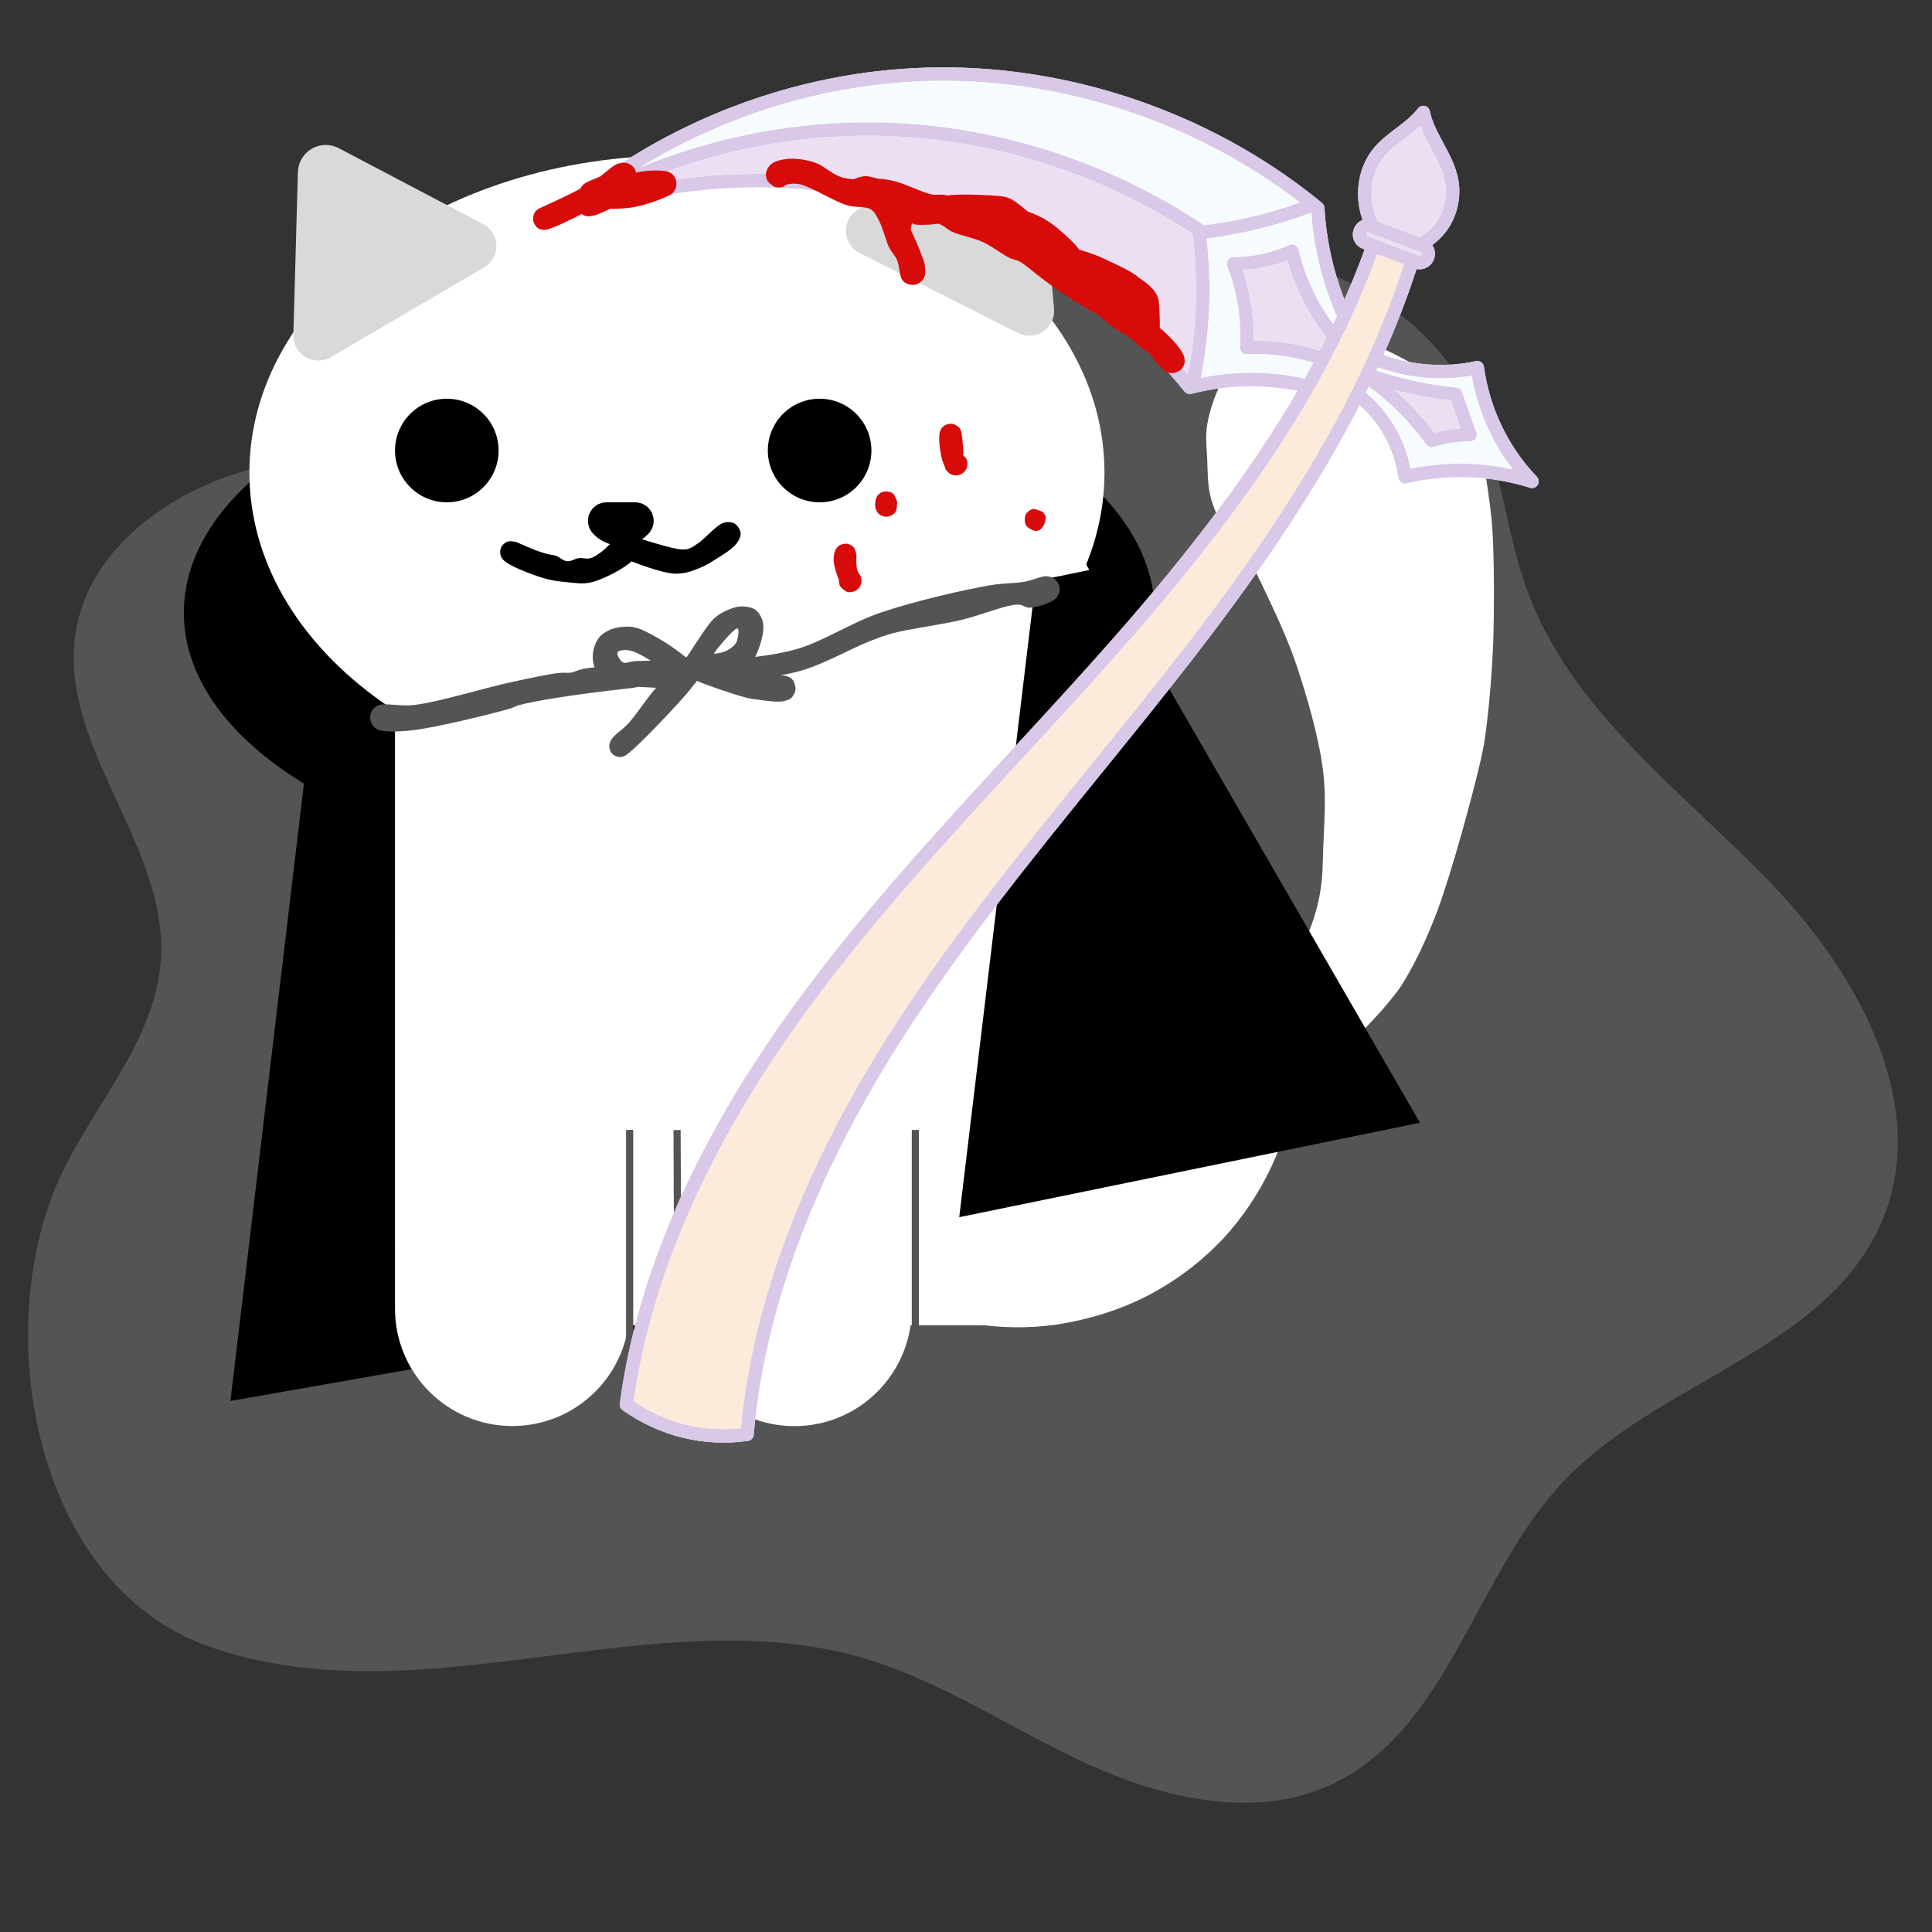 <svg xmlns="http://www.w3.org/2000/svg" xmlns:xlink="http://www.w3.org/1999/xlink" width="1080" zoomAndPan="magnify" viewBox="0 0 810 810" height="1080" preserveAspectRatio="xMidYMid meet" version="1.0"><rect x="0" y="0" width="810" height="810" fill="#333333" stroke="none"/><defs><clipPath id="8f8e321086"><path d="M 77.082 148.105 L 484.109 148.105 L 484.109 365.68 L 77.082 365.68 Z M 77.082 148.105 " clip-rule="nonzero"/></clipPath><clipPath id="22de069da3"><path d="M 280.598 148.105 C 168.199 148.105 77.082 196.809 77.082 256.895 C 77.082 316.977 168.199 365.68 280.598 365.68 C 392.992 365.68 484.109 316.977 484.109 256.895 C 484.109 196.809 392.992 148.105 280.598 148.105 Z M 280.598 148.105 " clip-rule="nonzero"/></clipPath><clipPath id="027b1edc48"><path d="M 96 247 L 492 247 L 492 588 L 96 588 Z M 96 247 " clip-rule="nonzero"/></clipPath><clipPath id="db81da51da"><path d="M 46.371 301.695 L 440.793 232.332 L 491.027 518.012 L 96.609 587.371 Z M 46.371 301.695 " clip-rule="nonzero"/></clipPath><clipPath id="cf5dee2ac2"><path d="M 132.418 286.562 L 354.742 247.465 L 491.027 518.012 L 96.609 587.371 Z M 132.418 286.562 " clip-rule="nonzero"/></clipPath><clipPath id="c35f7a48e0"><path d="M 104.57 65.199 L 463.055 65.199 L 463.055 331.012 L 104.57 331.012 Z M 104.57 65.199 " clip-rule="nonzero"/></clipPath><clipPath id="ab62426e95"><path d="M 283.812 65.199 C 184.82 65.199 104.57 124.703 104.57 198.105 C 104.57 271.508 184.82 331.012 283.812 331.012 C 382.805 331.012 463.055 271.508 463.055 198.105 C 463.055 124.703 382.805 65.199 283.812 65.199 Z M 283.812 65.199 " clip-rule="nonzero"/></clipPath><clipPath id="7e391ae9c9"><path d="M 241 229 L 545 229 L 545 557 L 241 557 Z M 241 229 " clip-rule="nonzero"/></clipPath><clipPath id="64fec0952f"><path d="M 241.43 338.941 L 451.805 229.656 L 586.309 488.582 L 375.93 597.863 Z M 241.43 338.941 " clip-rule="nonzero"/></clipPath><clipPath id="b5869d4c62"><path d="M 442.938 555.344 C 455.629 553.406 469.141 549.445 481.176 543.195 C 493.211 536.941 503.719 528.863 512.484 519.652 C 512.652 519.418 512.879 519.301 513.047 519.07 C 545.504 483.578 554.898 429.504 531.945 383.934 L 451.805 229.656 L 241.43 338.941 L 321.512 493.102 C 345.777 538.426 394.965 562.07 442.938 555.344 Z M 442.938 555.344 " clip-rule="nonzero"/></clipPath><clipPath id="f46870bef7"><path d="M 165.609 244.055 L 457.145 244.055 L 457.145 555.645 L 165.609 555.645 Z M 165.609 244.055 " clip-rule="nonzero"/></clipPath><clipPath id="9ee18d0394"><path d="M 203.859 244.055 L 418.895 244.055 C 440.02 244.055 457.145 261.18 457.145 282.305 L 457.145 517.395 C 457.145 538.52 440.02 555.645 418.895 555.645 L 203.859 555.645 C 182.738 555.645 165.609 538.52 165.609 517.395 L 165.609 282.305 C 165.609 261.18 182.738 244.055 203.859 244.055 Z M 203.859 244.055 " clip-rule="nonzero"/></clipPath><clipPath id="24b8367551"><path d="M 165.609 349.609 L 263.984 349.609 L 263.984 597.867 L 165.609 597.867 Z M 165.609 349.609 " clip-rule="nonzero"/></clipPath><clipPath id="ca683d75d0"><path d="M 214.797 349.609 C 241.961 349.609 263.984 371.629 263.984 398.793 L 263.984 548.68 C 263.984 575.844 241.961 597.867 214.797 597.867 C 187.633 597.867 165.609 575.844 165.609 548.68 L 165.609 398.793 C 165.609 371.629 187.633 349.609 214.797 349.609 Z M 214.797 349.609 " clip-rule="nonzero"/></clipPath><clipPath id="e0806aad7c"><path d="M 283.867 349.652 L 382.238 349.652 L 382.238 597.91 L 283.867 597.91 Z M 283.867 349.652 " clip-rule="nonzero"/></clipPath><clipPath id="3e0924323f"><path d="M 333.051 349.652 C 360.219 349.652 382.238 371.672 382.238 398.84 L 382.238 548.723 C 382.238 575.887 360.219 597.91 333.051 597.91 C 305.887 597.91 283.867 575.887 283.867 548.723 L 283.867 398.84 C 283.867 371.672 305.887 349.652 333.051 349.652 Z M 333.051 349.652 " clip-rule="nonzero"/></clipPath><clipPath id="22c8bd99f5"><path d="M 122 60 L 209 60 L 209 152 L 122 152 Z M 122 60 " clip-rule="nonzero"/></clipPath><clipPath id="b9b0188f21"><path d="M 88.645 86.699 L 172.461 37.645 L 212.707 106.414 L 128.891 155.469 Z M 88.645 86.699 " clip-rule="nonzero"/></clipPath><clipPath id="f6516953f1"><path d="M 142.008 62.113 L 202.531 93.934 C 205.879 95.691 208.008 99.129 208.094 102.91 C 208.18 106.691 206.207 110.219 202.945 112.129 L 138.656 149.754 C 135.391 151.664 131.348 151.656 128.094 149.727 C 124.84 147.801 122.887 144.262 122.992 140.484 L 124.891 72.129 C 125.004 68.098 127.188 64.41 130.668 62.371 C 134.148 60.332 138.438 60.234 142.008 62.113 Z M 142.008 62.113 " clip-rule="nonzero"/></clipPath><clipPath id="6fbbfcfbcd"><path d="M 354 50 L 442 50 L 442 141 L 354 141 Z M 354 50 " clip-rule="nonzero"/></clipPath><clipPath id="8f033c7e80"><path d="M 386.195 29.84 L 472.879 73.633 L 436.949 144.754 L 350.27 100.961 Z M 386.195 29.84 " clip-rule="nonzero"/></clipPath><clipPath id="826fd368cb"><path d="M 435.805 61.324 L 441.914 129.43 C 442.25 133.195 440.52 136.852 437.391 138.973 C 434.262 141.098 430.227 141.355 426.852 139.652 L 360.367 106.062 C 356.992 104.359 354.805 100.957 354.656 97.18 C 354.512 93.398 356.426 89.84 359.656 87.875 L 418.102 52.383 C 421.551 50.289 425.832 50.121 429.434 51.941 C 433.035 53.762 435.441 57.309 435.805 61.324 Z M 435.805 61.324 " clip-rule="nonzero"/></clipPath><clipPath id="b1045433c2"><path d="M 165.609 167.168 L 209.043 167.168 L 209.043 210.598 L 165.609 210.598 Z M 165.609 167.168 " clip-rule="nonzero"/></clipPath><clipPath id="55c58fd06c"><path d="M 187.328 167.168 C 175.332 167.168 165.609 176.891 165.609 188.883 C 165.609 200.875 175.332 210.598 187.328 210.598 C 199.32 210.598 209.043 200.875 209.043 188.883 C 209.043 176.891 199.32 167.168 187.328 167.168 Z M 187.328 167.168 " clip-rule="nonzero"/></clipPath><clipPath id="a2f154bf3e"><path d="M 321.914 167.168 L 365.344 167.168 L 365.344 210.598 L 321.914 210.598 Z M 321.914 167.168 " clip-rule="nonzero"/></clipPath><clipPath id="8cfe93f1c7"><path d="M 343.629 167.168 C 331.637 167.168 321.914 176.891 321.914 188.883 C 321.914 200.875 331.637 210.598 343.629 210.598 C 355.625 210.598 365.344 200.875 365.344 188.883 C 365.344 176.891 355.625 167.168 343.629 167.168 Z M 343.629 167.168 " clip-rule="nonzero"/></clipPath><clipPath id="49a01fe001"><path d="M 246 210.598 L 274.805 210.598 L 274.805 228.855 L 246 228.855 Z M 246 210.598 " clip-rule="nonzero"/></clipPath><clipPath id="871218d44b"><path d="M 272.047 223.582 C 274.109 221.305 274.637 218.027 273.395 215.219 C 272.148 212.406 269.363 210.598 266.289 210.598 L 254.277 210.598 C 251.203 210.598 248.418 212.406 247.176 215.219 C 245.93 218.027 246.457 221.305 248.52 223.582 C 251.527 226.902 255.801 228.797 260.285 228.797 C 264.766 228.797 269.039 226.902 272.047 223.582 Z M 272.047 223.582 " clip-rule="nonzero"/></clipPath><clipPath id="d6f333d1d1"><path d="M 209.434 224 L 267.984 224 L 267.984 245 L 209.434 245 Z M 209.434 224 " clip-rule="nonzero"/></clipPath><clipPath id="5b5d30fd27"><path d="M 216.488 227.262 C 229.133 233.012 230.816 232.398 232.578 232.855 C 234.418 233.316 236.027 235.156 237.789 235.309 C 239.398 235.461 241.008 234.234 242.617 234.008 C 244.148 233.777 245.758 234.465 247.293 234.082 C 248.898 233.699 250.125 232.781 251.812 231.629 C 254.418 229.867 258.402 224.734 261.16 224.121 C 262.922 223.738 264.914 224.352 265.988 225.348 C 267.059 226.344 267.824 228.566 267.598 230.023 C 267.367 231.477 265.988 233.395 264.684 234.008 C 263.383 234.617 261.008 234.543 259.781 233.777 C 258.555 233.012 257.406 231.02 257.176 229.637 C 257.023 228.488 257.406 227.262 258.02 226.344 C 258.633 225.426 259.551 224.582 260.625 224.273 C 261.926 223.891 264.379 224.199 265.527 225.043 C 266.676 225.883 267.672 227.953 267.672 229.484 C 267.672 231.172 266.906 233.086 265.297 234.848 C 262.309 238.066 253.191 242.816 247.98 244.121 C 244.148 245.039 240.777 244.352 237.332 244.043 C 233.883 243.738 230.969 243.355 227.293 242.203 C 222.543 240.75 213.809 237.379 211.355 235.078 C 210.281 234.082 209.898 233.164 209.746 232.168 C 209.594 231.094 209.824 229.715 210.438 228.871 C 211.047 228.031 212.199 227.188 213.195 226.957 C 214.191 226.727 216.488 227.262 216.488 227.262 " clip-rule="nonzero"/></clipPath><clipPath id="8ca43a33f1"><path d="M 257.555 218.598 L 310.816 218.598 L 310.816 240.699 L 257.555 240.699 Z M 257.555 218.598 " clip-rule="nonzero"/></clipPath><clipPath id="796a5d081f"><path d="M 264.301 224.582 C 281.465 229.945 285.297 230.789 287.977 230.25 C 289.895 229.867 290.812 228.949 292.652 227.801 C 295.562 225.883 300.312 220.137 303.301 219.219 C 305.066 218.68 306.902 218.836 308.129 219.602 C 309.355 220.367 310.504 222.438 310.504 223.891 C 310.504 225.348 309.355 227.418 308.281 228.258 C 307.441 228.949 306.062 229.254 305.141 229.254 C 304.527 229.254 304.07 229.18 303.457 228.871 C 302.613 228.488 301.387 227.723 300.852 226.805 C 300.312 225.961 299.93 224.656 300.086 223.586 C 300.312 222.207 301.465 220.137 302.766 219.449 C 303.992 218.758 306.367 218.68 307.668 219.371 C 308.973 220.062 310.352 221.898 310.504 223.355 C 310.656 224.812 309.891 226.422 308.742 227.953 C 306.98 230.328 302.152 233.164 299.316 234.926 C 297.172 236.305 295.562 237.223 293.496 238.066 C 291.273 238.988 288.742 239.984 286.367 240.289 C 284.223 240.594 282.613 240.672 279.934 240.137 C 275.027 239.215 262.844 235.156 259.781 232.781 C 258.555 231.859 258.094 231.02 257.863 230.023 C 257.637 229.027 257.863 227.57 258.402 226.648 C 258.938 225.73 259.934 224.887 260.93 224.504 C 261.926 224.121 264.301 224.582 264.301 224.582 " clip-rule="nonzero"/></clipPath><clipPath id="72ba2773c9"><path d="M 493.727 139 L 626.945 139 L 626.945 493 L 493.727 493 Z M 493.727 139 " clip-rule="nonzero"/></clipPath><clipPath id="63a6213d47"><path d="M 496.773 470.082 C 518.383 438.82 520.297 434.449 524.129 428.629 C 528.957 421.348 537 411.926 541.445 404.723 C 544.742 399.281 547.117 394.992 549.109 389.781 C 551.102 384.645 552.633 379.281 553.551 373.688 C 554.547 367.867 554.547 362.348 554.777 355.375 C 555.086 346.18 556.156 334.688 554.703 323.195 C 553.016 309.48 548.035 292.164 543.516 278.754 C 539.605 267.105 533.859 255.23 529.953 246.957 C 527.348 241.516 525.738 237.914 522.98 233.699 C 520.145 229.254 515.547 225.426 512.941 220.98 C 510.492 216.844 508.652 212.703 507.504 208.105 C 506.277 203.281 506.352 197.762 506.121 192.629 C 505.895 187.574 505.281 182.82 506.199 177.613 C 507.273 171.637 509.801 164.051 512.941 158.992 C 515.699 154.625 519.148 151.254 523.133 148.34 C 527.27 145.352 532.48 143.133 537.309 141.598 C 541.906 140.145 546.504 139.453 551.332 139.301 C 556.387 139.148 561.75 139.605 566.809 140.91 C 571.941 142.211 577 144.742 581.824 147.117 C 586.578 149.414 591.402 151.789 595.465 154.855 C 599.371 157.766 602.59 161.215 605.734 165.047 C 609.027 169.031 612.168 173.703 614.773 178.379 C 617.379 183.051 619.754 188.031 621.363 193.164 C 622.973 198.375 623.586 204.047 624.352 209.488 C 625.117 214.926 625.578 218.988 625.883 225.73 C 626.422 236.688 626.496 255.766 626.039 269.254 C 625.578 280.977 624.582 293.16 623.508 302.125 C 622.742 308.328 622.512 310.934 620.98 317.906 C 617.762 332.16 608.723 365.566 602.438 382.348 C 598.148 393.688 593.625 402.961 589.488 410.008 C 586.73 414.758 585.121 416.598 581.367 421.195 C 574.547 429.469 557.383 446.02 550.41 454.449 C 546.426 459.277 545.199 462.879 541.828 466.324 C 538.383 469.773 534.09 472.531 529.953 475.137 C 525.738 477.742 520.223 481.039 516.773 482.035 C 514.703 482.57 513.324 482.418 511.641 482.34 C 509.879 482.262 508.039 482.188 506.352 481.652 C 504.668 481.113 502.98 480.27 501.527 479.273 C 500.07 478.277 498.691 476.977 497.695 475.52 C 496.621 474.066 495.855 472.379 495.32 470.695 C 494.781 469.008 494.555 467.168 494.629 465.406 C 494.707 463.645 495.012 461.805 495.625 460.121 C 496.238 458.434 497.156 456.824 498.23 455.445 C 499.305 454.066 500.758 452.766 502.215 451.844 C 503.746 450.848 505.512 450.082 507.195 449.699 C 508.883 449.316 510.719 449.164 512.484 449.316 C 514.246 449.469 516.082 449.93 517.691 450.617 C 519.301 451.309 520.91 452.305 522.215 453.453 C 523.516 454.602 524.742 456.137 525.586 457.668 C 526.43 459.199 527.117 460.961 527.426 462.648 C 527.73 464.41 527.809 466.25 527.578 468.012 C 527.348 469.773 526.812 471.535 526.043 473.145 C 525.277 474.754 524.129 476.285 522.902 477.512 C 521.676 478.738 520.145 479.887 518.535 480.656 C 516.926 481.422 515.164 482.035 513.402 482.262 C 511.641 482.492 509.801 482.418 508.039 482.109 C 506.352 481.805 504.59 481.113 503.059 480.27 C 501.527 479.43 500.07 478.203 498.844 476.898 C 497.695 475.598 496.621 473.988 495.934 472.379 C 495.242 470.77 494.781 468.93 494.629 467.168 C 494.477 465.406 494.629 463.492 495.09 461.805 C 495.551 460.121 496.316 458.355 497.234 456.902 C 498.152 455.445 499.379 453.988 500.758 452.918 C 502.137 451.77 503.52 450.926 505.434 450.234 C 507.961 449.316 511.945 450.312 514.934 448.395 C 519.227 445.637 522.445 436.598 526.43 431.922 C 529.801 428.016 532.789 426.023 536.695 421.887 C 542.52 415.754 552.328 405.027 557.383 398.363 C 560.832 393.84 562.824 390.547 565.121 386.332 C 567.422 382.043 569.184 377.598 571.098 372.691 C 573.246 367.176 575.16 361.66 577.152 354.918 C 579.758 346.336 582.516 335.609 584.891 325.418 C 587.418 314.461 590.637 300.668 591.941 291.242 C 592.859 284.73 592.938 281.512 593.168 274.617 C 593.551 263.199 593.473 239.906 593.09 229.102 C 592.859 223.125 592.707 219.754 592.172 215.156 C 591.633 210.559 591.48 205.73 590.023 201.441 C 588.57 197.074 586.422 193.012 583.434 189.18 C 580.141 184.969 575.391 180.523 570.715 177.613 C 566.273 174.852 561.215 172.707 556.387 171.789 C 551.715 170.945 545.199 169.645 542.211 172.02 C 539.148 174.395 539.07 181.367 538.305 186.348 C 537.461 191.633 535.852 197.762 537.539 202.82 C 539.301 208.184 545.43 211.402 549.262 217.227 C 554.32 224.887 560.219 237.301 563.973 245.574 C 566.809 251.781 568.492 256.688 570.41 262.281 C 572.25 267.645 573.398 271.934 575.238 278.445 C 577.996 288.406 583.281 304.191 584.969 316.375 C 586.5 327.41 585.734 339.668 585.734 348.402 C 585.734 354.379 585.734 358.363 585.426 363.574 C 585.121 369.246 584.738 375.758 583.816 381.199 C 582.977 386.027 582.363 390.469 580.523 394.762 C 578.684 399.129 575.16 402.73 572.633 407.172 C 569.871 412 568.953 416.062 564.816 422.883 C 556.004 437.594 526.43 481.727 517.387 489.391 C 514.781 491.613 513.02 491.84 511.258 492.379 C 509.953 492.762 508.957 492.762 507.809 492.684 C 506.66 492.609 505.664 492.609 504.438 492.148 C 502.676 491.535 499.992 490.004 498.539 488.852 C 497.543 488.012 497.004 487.398 496.316 486.246 C 495.395 484.641 494.398 481.652 494.094 479.812 C 493.863 478.508 493.863 477.668 494.168 476.363 C 494.555 474.523 496.773 470.082 496.773 470.082 " clip-rule="nonzero"/></clipPath><clipPath id="9733058004"><path d="M 529.105 160 L 607 160 L 607 328.605 L 529.105 328.605 Z M 529.105 160 " clip-rule="nonzero"/></clipPath><clipPath id="46f33ef178"><path d="M 557.309 178.301 C 569.488 215.465 577.383 224.582 581.52 232.012 C 584.586 237.453 586.652 241.898 588.723 246.648 C 590.637 251.016 592.246 255.152 593.473 259.598 C 594.777 264.117 595.465 268.793 596.309 273.543 C 597.152 278.371 597.992 282.66 598.375 288.406 C 598.914 296.223 599.832 310.398 598.301 316.375 C 597.535 319.516 596.078 321.434 594.777 323.043 C 593.855 324.191 593.168 324.805 591.941 325.57 C 590.18 326.645 586.883 327.867 584.891 328.25 C 583.434 328.48 582.516 328.48 581.059 328.25 C 579.066 327.867 575.773 326.645 574.012 325.57 C 572.785 324.805 572.094 324.191 571.176 323.043 C 569.871 321.434 568.57 319.363 567.652 316.375 C 565.965 311.164 565.352 302.965 564.738 293.695 C 563.82 279.289 565.887 251.324 564.664 237.988 C 563.973 230.406 563.438 225.578 561.367 220.215 C 559.375 215.234 556.082 211.094 552.863 206.727 C 549.492 202.207 544.512 199.371 541.523 193.703 C 537.539 186.191 530.336 169.488 533.555 164.355 C 536.004 160.371 545.891 160.523 551.484 160.906 C 556.539 161.215 561.215 163.82 565.812 165.734 C 570.258 167.574 574.547 169.488 578.531 172.094 C 582.594 174.777 586.27 177.613 589.949 181.52 C 594.469 186.348 600.062 193.625 602.898 199.449 C 605.121 204.047 606.422 208.105 606.73 212.934 C 607.113 218.453 606.805 225.883 604.277 230.789 C 601.824 235.539 595.465 240.824 591.941 242.281 C 589.949 243.125 588.414 242.742 586.652 242.586 C 584.891 242.434 583.129 241.973 581.52 241.207 C 579.91 240.52 578.379 239.445 577.152 238.219 C 575.848 236.992 574.777 235.539 573.934 234.004 C 573.09 232.473 572.555 230.711 572.25 229.023 C 571.941 227.34 571.941 225.426 572.25 223.738 C 572.555 222.051 573.09 220.289 573.934 218.758 C 574.777 217.227 575.848 215.77 577.152 214.543 C 578.379 213.316 579.91 212.32 581.52 211.555 C 583.051 210.867 584.891 210.406 586.578 210.176 C 588.34 209.945 590.18 210.023 591.863 210.406 C 593.551 210.789 595.312 211.48 596.77 212.398 C 598.223 213.316 599.602 214.469 600.754 215.77 C 601.902 217.07 602.82 218.68 603.512 220.289 C 604.125 221.898 604.582 223.66 604.66 225.426 C 604.738 227.188 604.582 229.023 604.125 230.711 C 603.664 232.398 602.898 234.004 601.902 235.461 C 600.906 236.918 599.68 238.219 598.301 239.293 C 596.922 240.367 595.312 241.285 593.625 241.82 C 592.016 242.359 590.18 242.664 588.414 242.664 C 586.652 242.664 584.891 242.359 583.207 241.82 C 581.52 241.285 579.91 240.441 578.531 239.371 C 577.152 238.297 575.848 236.992 574.852 235.539 C 573.855 234.082 573.09 232.398 572.633 230.711 C 572.172 229.023 572.02 227.188 572.094 225.5 C 572.172 223.738 572.555 221.977 573.168 220.367 C 573.781 218.758 574.777 217.148 575.926 215.848 C 577.074 214.543 578.453 213.316 579.91 212.398 C 581.367 211.48 584.891 210.711 584.812 210.406 C 584.738 209.871 576.617 212.477 572.938 211.094 C 568.57 209.41 564.738 203.203 561.137 199.297 C 557.844 195.695 553.781 193.164 552.02 188.414 C 549.645 182.055 548.727 164.738 551.789 163.281 C 554.473 161.98 562.363 171.023 566.883 175.16 C 571.023 178.992 574.699 183.051 577.996 187.266 C 581.215 191.328 583.816 195.312 586.5 200.062 C 589.566 205.578 593.625 212.551 595.16 218.605 C 596.539 223.891 596 227.262 596.23 234.234 C 596.77 248.336 595.312 284.578 596.461 298.215 C 596.996 304.73 598.684 309.25 598.762 312.543 C 598.762 314.23 598.762 314.996 598.301 316.375 C 597.688 318.367 596.383 321.203 594.777 323.043 C 593.168 324.879 590.867 326.488 588.57 327.332 C 586.27 328.176 583.512 328.559 581.059 328.25 C 578.609 327.945 575.773 326.645 574.012 325.57 C 572.785 324.805 572.094 324.191 571.176 323.043 C 569.871 321.434 568.492 319.516 567.652 316.375 C 566.043 310.094 567.805 294.461 567.191 286.188 C 566.73 280.285 566.195 276.148 565.199 271.168 C 564.203 266.035 563.438 261.359 561.062 255.691 C 557.691 247.797 549.184 236.766 545.047 228.949 C 541.98 223.125 540.066 219.371 537.844 213.164 C 534.781 204.734 530.027 187.648 529.57 182.516 C 529.418 180.828 529.492 180.371 529.875 179.145 C 530.336 177.383 531.484 174.699 532.863 173.016 C 534.242 171.328 536.617 169.797 538.305 169.031 C 539.453 168.492 540.297 168.262 541.598 168.109 C 543.438 167.957 546.578 168.188 548.344 168.723 C 549.566 169.105 550.488 169.641 551.406 170.254 C 552.328 170.867 553.168 171.406 554.012 172.402 C 555.16 173.781 557.309 178.301 557.309 178.301 " clip-rule="nonzero"/></clipPath><clipPath id="3fab73c275"><path d="M 402 238 L 596 238 L 596 511 L 402 511 Z M 402 238 " clip-rule="nonzero"/></clipPath><clipPath id="3d02b06667"><path d="M 350.988 260.652 L 544.133 221.055 L 595.312 470.711 L 402.164 510.305 Z M 350.988 260.652 " clip-rule="nonzero"/></clipPath><clipPath id="2a031c1e17"><path d="M 434.203 243.59 L 460.918 238.113 L 595.312 470.711 L 402.164 510.305 Z M 434.203 243.59 " clip-rule="nonzero"/></clipPath><clipPath id="7a886f65f2"><path d="M 230 28 L 646 28 L 646 605 L 230 605 Z M 230 28 " clip-rule="nonzero"/></clipPath><clipPath id="c1399e3a8d"><path d="M 621.57 -0.004 L 687.457 560.137 L 262.137 610.164 L 196.254 50.023 Z M 621.57 -0.004 " clip-rule="nonzero"/></clipPath><clipPath id="bd421ca63e"><path d="M 621.57 -0.004 L 687.457 560.137 L 262.137 610.164 L 196.254 50.023 Z M 621.57 -0.004 " clip-rule="nonzero"/></clipPath><clipPath id="3b5e18dfbe"><path d="M 621.57 -0.004 L 687.457 560.137 L 262.137 610.164 L 196.254 50.023 Z M 621.57 -0.004 " clip-rule="nonzero"/></clipPath><clipPath id="5298f1d535"><path d="M 621.391 0.02 L 687.289 560.27 L 261.883 610.309 L 195.984 50.059 Z M 621.391 0.02 " clip-rule="nonzero"/></clipPath><clipPath id="cfa7453eb9"><path d="M 621.391 0.02 L 687.281 560.184 L 262.309 610.168 L 196.422 50.004 Z M 621.391 0.02 " clip-rule="nonzero"/></clipPath><clipPath id="79202ea320"><path d="M 265 106 L 589 106 L 589 600 L 265 600 Z M 265 106 " clip-rule="nonzero"/></clipPath><clipPath id="df38c0e427"><path d="M 621.57 -0.004 L 687.457 560.137 L 262.137 610.164 L 196.254 50.023 Z M 621.57 -0.004 " clip-rule="nonzero"/></clipPath><clipPath id="580d219a3f"><path d="M 621.57 -0.004 L 687.457 560.137 L 262.137 610.164 L 196.254 50.023 Z M 621.57 -0.004 " clip-rule="nonzero"/></clipPath><clipPath id="139f0bd7fc"><path d="M 621.57 -0.004 L 687.457 560.137 L 262.137 610.164 L 196.254 50.023 Z M 621.57 -0.004 " clip-rule="nonzero"/></clipPath><clipPath id="ba37a337e0"><path d="M 260 52 L 613 52 L 613 182 L 260 182 Z M 260 52 " clip-rule="nonzero"/></clipPath><clipPath id="ad9093fa5b"><path d="M 621.57 -0.004 L 687.457 560.137 L 262.137 610.164 L 196.254 50.023 Z M 621.57 -0.004 " clip-rule="nonzero"/></clipPath><clipPath id="d56aa5dd3c"><path d="M 621.57 -0.004 L 687.457 560.137 L 262.137 610.164 L 196.254 50.023 Z M 621.57 -0.004 " clip-rule="nonzero"/></clipPath><clipPath id="7c01d430ad"><path d="M 621.57 -0.004 L 687.457 560.137 L 262.137 610.164 L 196.254 50.023 Z M 621.57 -0.004 " clip-rule="nonzero"/></clipPath><clipPath id="f07f000a2d"><path d="M 268 33 L 635 33 L 635 197 L 268 197 Z M 268 33 " clip-rule="nonzero"/></clipPath><clipPath id="2446f0ea43"><path d="M 621.57 -0.004 L 687.457 560.137 L 262.137 610.164 L 196.254 50.023 Z M 621.57 -0.004 " clip-rule="nonzero"/></clipPath><clipPath id="79cd592fbc"><path d="M 621.57 -0.004 L 687.457 560.137 L 262.137 610.164 L 196.254 50.023 Z M 621.57 -0.004 " clip-rule="nonzero"/></clipPath><clipPath id="09053e810a"><path d="M 621.57 -0.004 L 687.457 560.137 L 262.137 610.164 L 196.254 50.023 Z M 621.57 -0.004 " clip-rule="nonzero"/></clipPath><clipPath id="a9d0743c37"><path d="M 248.348 262.523 L 292.977 262.523 L 292.977 317.59 L 248.348 317.59 Z M 248.348 262.523 " clip-rule="nonzero"/></clipPath><clipPath id="e127dc6f5a"><path d="M 282.461 283.656 C 275.793 278.676 267.672 273.312 263.918 272.699 C 261.848 272.316 259.398 272.625 258.938 273.465 C 258.477 274.309 259.855 276.992 261.082 277.68 C 262.387 278.371 264.227 277.223 266.676 277.145 C 271.582 276.992 284.758 276.609 288.668 277.91 C 290.277 278.445 291.043 279.059 291.73 280.055 C 292.422 280.977 292.805 282.508 292.652 283.656 C 292.5 284.809 291.809 286.262 290.891 287.027 C 290.047 287.797 287.441 288.484 287.363 288.332 C 287.211 288.102 292.344 284.117 292.574 284.348 C 292.805 284.578 290.891 287.184 289.051 289.48 C 284.453 295.074 267.289 313.234 262.922 316.223 C 261.695 317.066 261.16 317.297 260.242 317.371 C 259.32 317.449 258.25 317.141 257.48 316.605 C 256.715 316.145 256.027 315.227 255.719 314.383 C 255.414 313.539 255.336 312.316 255.645 311.473 C 255.949 310.629 256.562 309.711 257.328 309.172 C 258.094 308.637 259.09 308.254 260.086 308.328 C 261.238 308.484 263.074 309.555 263.766 310.477 C 264.379 311.242 264.531 312.391 264.453 313.312 C 264.379 314.23 263.918 315.227 263.305 315.914 C 262.691 316.605 261.695 317.141 260.777 317.297 C 259.855 317.449 258.785 317.297 257.941 316.91 C 257.098 316.527 256.258 315.762 255.871 314.844 C 255.414 313.77 255.414 312.086 256.027 310.629 C 257.023 308.254 260.852 306.184 263.613 303.121 C 267.367 298.906 272.422 290.859 276.023 287.41 C 278.246 285.344 280.164 284.809 282.078 283.199 C 283.992 281.59 285.68 278.141 287.363 277.758 C 288.59 277.449 290.047 278.293 290.891 279.059 C 291.809 279.828 292.422 281.359 292.652 282.43 C 292.805 283.273 292.652 284.195 292.344 284.961 C 292.039 285.727 291.578 286.492 290.891 287.027 C 290.047 287.719 288.973 288.023 287.363 288.332 C 284.07 288.867 277.098 288.484 271.965 288.18 C 266.754 287.871 259.934 287.719 256.41 286.414 C 254.34 285.648 253.191 284.5 251.965 283.273 C 250.738 282.047 249.59 280.668 249.055 279.059 C 248.441 277.375 248.363 275.23 248.672 273.312 C 248.977 271.32 249.895 268.945 251.121 267.336 C 252.348 265.805 254.109 264.73 255.871 263.965 C 257.711 263.199 260.242 262.816 262.156 262.738 C 263.766 262.664 264.992 262.738 266.754 263.199 C 269.359 263.891 272.961 265.883 275.949 267.566 C 279.012 269.328 282.383 271.551 284.836 273.465 C 286.828 275 289.051 276.531 289.816 278.062 C 290.352 279.137 290.199 280.516 289.969 281.434 C 289.738 282.203 289.355 282.816 288.742 283.352 C 287.977 283.965 286.75 284.652 285.68 284.73 C 284.605 284.809 282.461 283.656 282.461 283.656 " clip-rule="nonzero"/></clipPath><clipPath id="267e0b9d3c"><path d="M 285 254.203 L 333.789 254.203 L 333.789 294.875 L 285 294.875 Z M 285 254.203 " clip-rule="nonzero"/></clipPath><clipPath id="caba79f72e"><path d="M 285.68 278.984 C 295.793 263.352 297.785 260.516 300.16 258.602 C 302.152 256.992 304.375 255.996 306.367 255.23 C 307.977 254.617 309.434 254.234 311.043 254.234 C 312.805 254.234 315.102 254.617 316.559 255.535 C 317.859 256.457 318.934 258.066 319.469 259.598 C 320.082 261.129 320.16 262.816 319.93 264.809 C 319.621 267.797 318.016 273.008 316.406 275.688 C 315.254 277.605 313.723 278.676 312.266 279.98 C 310.887 281.207 309.434 282.508 307.824 283.273 C 306.215 284.039 304.605 284.348 302.461 284.578 C 299.242 284.961 292.883 285.648 290.125 284.578 C 288.359 283.887 287.059 282.43 286.445 281.281 C 285.984 280.438 286.062 279.598 286.141 278.754 C 286.215 277.91 286.598 276.992 287.059 276.301 C 287.52 275.613 288.207 275 288.973 274.617 C 289.664 274.234 290.199 273.926 291.426 274.004 C 295.562 274.156 310.887 281.207 318.168 282.66 C 322.918 283.582 327.898 282.586 330.352 283.656 C 331.652 284.195 332.418 284.883 332.879 285.957 C 333.414 287.258 333.414 289.711 332.879 291.012 C 332.418 292.086 331.574 293.004 330.504 293.387 C 329.199 293.926 326.75 293.926 325.445 293.16 C 324.145 292.391 322.996 290.324 322.766 288.945 C 322.609 287.797 323.07 286.492 323.684 285.574 C 324.297 284.652 325.293 283.812 326.367 283.504 C 327.746 283.121 330.195 283.426 331.348 284.195 C 332.344 284.809 332.957 285.957 333.262 287.027 C 333.566 288.102 333.645 289.402 333.184 290.477 C 332.57 291.703 331.191 293.16 329.355 293.773 C 326.52 294.77 320.16 293.617 317.02 293.234 C 315.102 293.004 314.488 292.93 312.422 292.391 C 307.746 291.168 294.109 286.57 290.125 284.578 C 288.516 283.734 287.746 283.426 287.059 282.43 C 286.367 281.434 285.984 279.902 286.141 278.754 C 286.293 277.605 287.137 276.148 287.902 275.383 C 288.516 274.77 289.051 274.461 290.125 274.156 C 292.117 273.621 296.789 274.387 299.395 274.078 C 301.309 273.852 302.688 273.695 304.223 273.008 C 305.832 272.242 307.824 270.938 308.664 269.406 C 309.508 267.797 309.969 263.812 309.277 263.504 C 308.281 263.047 303.531 268.562 300.852 271.859 C 297.785 275.613 294.492 283.352 292.344 285.035 C 291.578 285.648 291.043 285.727 290.277 285.805 C 289.355 285.879 287.902 285.648 287.059 285.035 C 286.215 284.422 285.449 283.273 285.219 282.277 C 284.988 281.281 285.68 278.984 285.68 278.984 " clip-rule="nonzero"/></clipPath><clipPath id="b24efafba3"><path d="M 296 241.477 L 444.719 241.477 L 444.719 286 L 296 286 Z M 296 241.477 " clip-rule="nonzero"/></clipPath><clipPath id="4caeafdb06"><path d="M 300.773 276.609 C 311.73 276.148 324.449 274.922 334.18 272.086 C 345.445 268.793 356.707 261.055 369.43 256.762 C 383.449 252.012 403.832 247.34 414.863 245.422 C 421.07 244.352 425.285 244.656 429.578 243.891 C 433.023 243.277 436.473 241.516 438.77 241.59 C 440.152 241.668 441.148 242.051 442.066 242.742 C 442.91 243.43 443.828 244.426 444.059 245.574 C 444.363 246.957 443.75 249.484 442.91 250.633 C 442.219 251.551 440.992 252.164 439.922 252.395 C 438.848 252.625 437.469 252.625 436.473 252.012 C 435.246 251.324 433.715 249.332 433.406 247.953 C 433.102 246.801 433.406 245.5 433.945 244.504 C 434.48 243.508 435.629 242.586 436.473 242.129 C 437.086 241.746 437.547 241.59 438.234 241.59 C 439.156 241.59 440.688 241.82 441.605 242.359 C 442.527 242.895 443.445 244.043 443.828 245.039 C 444.211 246.113 444.441 247.492 444.059 248.562 C 443.598 249.867 442.145 251.246 440.535 252.242 C 438.312 253.543 434.02 254.77 431.492 254.77 C 429.652 254.77 428.965 253.469 426.742 253.469 C 421.762 253.469 410.805 258.141 402.375 260.059 C 393.41 262.125 381.457 263.582 374.562 265.422 C 370.348 266.57 368.66 267.262 364.523 268.871 C 357.398 271.629 345.598 278.371 335.789 281.207 C 326.137 283.965 311.961 285.344 306.062 285.805 C 303.609 285.957 302.305 286.109 300.773 285.805 C 299.625 285.574 298.477 285.344 297.707 284.652 C 296.941 283.965 296.254 282.816 296.176 281.742 C 296.102 280.516 296.867 278.602 297.707 277.758 C 298.477 276.992 300.773 276.609 300.773 276.609 " clip-rule="nonzero"/></clipPath><clipPath id="66d7155626"><path d="M 155 278.719 L 270 278.719 L 270 306.973 L 155 306.973 Z M 155 278.719 " clip-rule="nonzero"/></clipPath><clipPath id="6a1195bf1d"><path d="M 265.223 288.41 C 237.484 291.473 223.461 294.078 218.02 295.535 C 215.645 296.148 215.57 296.605 213.117 297.297 C 206.145 299.289 182.16 305.266 172.199 306.262 C 166.605 306.797 161.551 306.949 158.867 306.031 C 157.488 305.57 156.723 304.805 156.109 303.887 C 155.496 302.965 155.113 301.586 155.191 300.516 C 155.266 299.441 155.805 298.141 156.492 297.297 C 157.184 296.453 158.41 295.688 159.48 295.457 C 160.555 295.227 161.934 295.305 162.93 295.84 C 164.156 296.531 165.766 298.523 166.07 299.902 C 166.379 301.051 165.996 302.355 165.457 303.352 C 164.922 304.348 163.926 305.344 162.93 305.801 C 161.934 306.262 160.402 306.34 159.48 306.184 C 158.793 306.109 158.332 305.953 157.797 305.496 C 156.875 304.73 155.344 302.508 155.191 301.129 C 155.039 299.977 155.496 298.676 156.109 297.758 C 156.723 296.836 157.488 296.07 158.867 295.609 C 161.781 294.613 167.68 296.301 173.887 295.535 C 184.152 294.309 203.309 288.332 214.496 285.957 C 222.312 284.27 230.051 282.586 234.496 282.125 C 236.719 281.895 237.867 282.277 239.477 281.973 C 241.16 281.664 242.234 280.898 244.457 280.441 C 248.441 279.672 257.48 278.906 261.695 278.906 C 264.148 278.906 266.062 278.754 267.441 279.445 C 268.516 279.98 269.281 280.977 269.664 281.973 C 270.047 282.969 270.047 284.348 269.664 285.344 C 269.281 286.34 268.285 287.336 267.441 287.871 C 266.754 288.254 265.223 288.41 265.223 288.41 " clip-rule="nonzero"/></clipPath><clipPath id="fa89e22319"><path d="M 356.152 73.617 L 496.914 73.617 L 496.914 156.945 L 356.152 156.945 Z M 356.152 73.617 " clip-rule="nonzero"/></clipPath><clipPath id="b7985a5407"><path d="M 360.848 74.707 C 379.312 74.785 381.609 79.766 384.371 81.527 C 386.438 82.828 388.355 83.98 390.422 84.055 C 392.566 84.133 394.176 82.445 396.934 81.988 C 401.457 81.297 410.422 81.602 415.25 81.91 C 418.391 82.141 420.688 82.141 422.988 83.059 C 425.133 83.902 426.742 85.359 428.734 86.891 C 431.109 88.805 434.098 91.488 436.242 93.785 C 438.082 95.777 438.387 98 440.918 99.84 C 445.285 103.059 455.859 105.125 462.449 108.27 C 468.348 111.102 476.469 114.473 478.617 117.691 C 479.766 119.379 479.918 121.445 479.305 122.902 C 478.691 124.359 476.852 125.969 474.785 126.352 C 471.488 127.039 464.977 124.281 460.531 122.52 C 456.316 120.836 452.027 118.688 448.656 116.008 C 445.516 113.555 443.98 110.184 440.84 107.348 C 437.086 103.902 432.641 98.996 427.277 97.004 C 421.453 94.781 411.648 96.852 406.742 95.703 C 403.906 95.012 403.141 93.863 400.23 93.02 C 394.867 91.41 381.766 90.414 376.707 88.422 C 374.023 87.352 372.953 85.281 371.035 84.898 C 369.352 84.59 367.664 86.43 365.902 85.816 C 363.066 84.898 356.633 78.387 356.938 76.395 C 357.168 75.09 360.078 74.246 361.766 73.941 C 363.527 73.633 364.676 74.094 367.359 74.707 C 374.793 76.395 401.688 85.281 408.352 87.656 C 410.574 88.422 411.34 88.652 412.719 89.418 C 414.098 90.262 414.48 91.41 416.473 92.484 C 421.227 95.09 436.703 98.461 443.215 101.219 C 447.199 102.906 448.961 103.902 452.41 106.199 C 457.469 109.492 465.129 115.164 470.188 120.066 C 474.707 124.434 477.465 129.492 481.605 134.012 C 485.895 138.766 493.633 144.434 495.625 147.73 C 496.469 149.184 496.699 150.258 496.699 151.328 C 496.699 152.25 496.469 153.094 495.934 153.859 C 495.32 154.777 494.094 155.773 492.945 156.156 C 491.793 156.539 490.57 156.617 489.113 155.926 C 486.355 154.625 483.059 148.648 479.227 145.43 C 475.016 141.906 469.344 139.375 464.824 135.777 C 460.227 132.098 454.938 126.734 452.027 123.438 C 450.266 121.445 450.188 119.914 448.273 118.305 C 445.438 115.93 439.23 114.551 435.398 112.098 C 431.875 109.879 429.039 106.43 426.129 104.59 C 423.906 103.211 421.684 102.906 419.691 101.602 C 417.699 100.301 415.02 98.535 414.176 96.852 C 413.562 95.625 413.562 94.168 413.793 93.098 C 413.945 92.176 414.406 91.41 415.02 90.797 C 415.785 90.031 417.316 89.266 418.391 89.113 C 419.234 88.961 420.152 89.113 420.918 89.418 C 421.684 89.727 422.066 90.566 422.988 90.953 C 424.52 91.641 427.203 91.105 429.73 92.176 C 433.789 93.941 439.613 100.145 443.98 102.75 C 447.277 104.668 449.957 105.816 453.102 106.965 C 456.242 108.113 459.535 108.422 462.832 109.57 C 466.508 110.875 470.723 112.559 474.094 114.398 C 477.082 116.082 480.148 118.074 482.141 119.992 C 483.598 121.371 484.594 122.672 485.281 124.281 C 485.973 125.969 485.895 127.652 486.047 129.801 C 486.199 132.789 486.586 138.379 485.742 140.758 C 485.281 142.059 484.668 142.977 483.672 143.516 C 482.445 144.203 480.07 144.586 478.691 144.051 C 477.312 143.516 475.934 141.293 475.473 140.219 C 475.168 139.531 475.168 139.07 475.32 138.457 C 475.473 137.539 475.934 136.16 476.777 135.391 C 477.848 134.473 480.07 133.555 481.527 133.785 C 482.984 134.012 484.898 135.547 485.59 136.773 C 486.125 137.77 486.125 139.148 485.895 140.219 C 485.664 141.293 484.977 142.441 484.133 143.133 C 483.289 143.82 482.062 144.355 480.992 144.434 C 479.918 144.512 478.617 144.129 477.695 143.516 C 476.777 142.902 476.086 142.059 475.629 140.758 C 474.785 138.457 476.012 132.789 475.32 130.105 C 474.859 128.266 474.477 127.117 473.176 125.738 C 471.258 123.594 466.355 120.68 463.52 119.84 C 461.684 119.301 460.531 120.066 458.465 119.762 C 455.168 119.227 449.883 117.617 445.82 115.777 C 441.531 113.863 437.164 110.797 433.406 108.27 C 430.113 106.047 427.125 102.75 424.52 101.523 C 422.832 100.758 421.531 100.988 420 100.375 C 418.16 99.609 415.094 98.309 414.176 96.852 C 413.484 95.777 413.562 94.168 413.793 93.098 C 413.945 92.176 414.406 91.41 415.02 90.797 C 415.785 90.031 417.316 89.266 418.391 89.113 C 419.234 88.961 420.074 89.035 420.918 89.418 C 421.914 89.957 422.449 91.336 423.828 92.332 C 426.207 94.094 431.34 96.086 434.785 98.309 C 438.082 100.453 440.84 103.211 444.059 105.203 C 447.277 107.195 450.801 107.656 454.172 110.184 C 458.691 113.555 464.363 121.523 467.887 124.895 C 469.879 126.812 470.801 127.5 472.945 129.109 C 476.316 131.562 482.602 134.395 486.508 137.691 C 490.109 140.68 494.168 145.047 495.625 147.73 C 496.391 149.109 496.699 150.258 496.699 151.328 C 496.699 152.25 496.391 153.168 495.934 153.859 C 495.551 154.547 494.938 155.238 494.168 155.621 C 493.172 156.156 491.641 156.539 490.414 156.309 C 488.883 156.004 487.195 154.473 485.816 153.168 C 484.363 151.867 483.52 149.797 482.062 148.418 C 480.684 147.039 479.383 146.734 477.312 144.816 C 472.41 140.297 460.84 125.203 454.785 119.684 C 451.262 116.465 449.574 114.934 445.668 113.02 C 440.152 110.262 431.34 109.418 423.828 106.504 C 415.402 103.289 403.602 95.777 397.625 94.016 C 394.789 93.172 393.945 93.785 390.957 93.098 C 384.598 91.562 361.613 84.977 361.535 82.906 C 361.535 82.062 365.059 82.215 365.98 81.066 C 366.977 79.84 365.672 76.469 366.824 75.551 C 368.125 74.477 371.113 75.168 373.949 75.703 C 378.395 76.469 386.668 80.762 390.73 81.527 C 392.875 81.91 393.871 81.375 395.863 81.68 C 398.621 82.062 401.762 83.441 405.746 84.285 C 411.57 85.512 421.609 86.125 427.508 87.734 C 431.797 88.883 434.785 90.031 438.234 92.023 C 442.066 94.246 446.051 97.926 449.191 100.914 C 451.949 103.516 453.941 106.965 456.242 108.957 C 458.004 110.488 459.383 111.332 461.453 112.254 C 464.059 113.402 468.348 113.938 470.723 115.012 C 472.41 115.777 474.707 116.465 474.785 117.539 C 474.859 118.996 470.801 122.828 468.195 123.133 C 465.055 123.438 461.375 119.148 457.008 117.078 C 451.184 114.246 441.531 112.254 436.09 108.27 C 431.492 104.898 428.656 98.535 425.516 96.086 C 423.602 94.551 421.914 94.094 420.152 93.328 C 418.543 92.637 417.012 91.949 415.324 91.641 C 413.484 91.336 412.105 91.488 409.578 91.641 C 404.598 91.949 392.566 94.324 387.664 94.246 C 385.211 94.246 383.91 94.477 382.148 93.48 C 379.848 92.176 377.781 87.578 375.789 85.742 C 374.41 84.438 373.488 83.52 371.727 83.059 C 369.199 82.445 363.68 84.363 361.535 84.133 C 360.539 84.055 360.078 83.902 359.391 83.441 C 358.625 82.906 357.629 81.758 357.246 80.836 C 356.938 80.148 356.938 79.383 357.09 78.613 C 357.32 77.695 358.086 76.395 358.777 75.703 C 359.391 75.168 360.848 74.707 360.848 74.707 " clip-rule="nonzero"/></clipPath><clipPath id="0cee5cdf85"><path d="M 321 66.219 L 468.867 66.219 L 468.867 133.535 L 321 133.535 Z M 321 66.219 " clip-rule="nonzero"/></clipPath><clipPath id="218fd56ba0"><path d="M 461.375 132.633 C 439.23 120.297 432.027 112.254 427.891 109.875 C 425.898 108.727 424.98 108.957 423.062 108.039 C 420.074 106.582 415.938 103.211 412.031 101.449 C 407.969 99.609 402.223 98.613 399.156 97.156 C 397.242 96.238 396.477 95.242 394.867 94.398 C 392.949 93.402 390.27 92.176 388.199 91.871 C 386.59 91.641 384.676 91.336 383.602 92.102 C 382.453 92.941 381.766 94.934 381.84 96.926 C 381.918 100.223 386.746 106.504 387.512 110.105 C 387.969 112.406 388.125 114.398 387.586 115.93 C 387.129 117.156 385.977 118.305 385.059 118.84 C 384.293 119.301 383.449 119.453 382.605 119.453 C 381.766 119.453 380.844 119.227 380.078 118.84 C 379.312 118.457 378.621 118 378.086 117.078 C 377.09 115.469 377.09 111.332 376.094 109.035 C 375.25 107.117 374.023 106.121 372.953 104.055 C 371.422 101.066 370.117 95.395 368.508 92.484 C 367.438 90.492 366.824 88.883 365.137 87.809 C 362.84 86.355 358.93 87.195 355.098 86.047 C 349.508 84.363 339.852 78.156 335.254 77.234 C 332.957 76.777 331.191 77.004 329.891 77.391 C 329.047 77.617 328.664 78.309 327.898 78.461 C 326.902 78.691 325.445 78.691 324.449 78.156 C 323.223 77.465 321.613 75.551 321.23 74.172 C 320.926 73.02 321.23 71.719 321.77 70.723 C 322.305 69.727 323.223 68.73 324.219 68.27 C 325.215 67.812 326.52 67.504 327.668 67.812 C 329.047 68.195 330.887 69.805 331.578 71.027 C 332.113 72.023 332.035 73.559 331.883 74.477 C 331.73 75.168 331.578 75.551 331.117 76.086 C 330.273 76.93 328.203 78.539 326.75 78.613 C 325.215 78.691 323.07 77.391 322.152 76.316 C 321.387 75.398 321.004 74.094 321.156 72.945 C 321.309 71.566 322.383 69.574 323.684 68.578 C 325.062 67.43 327.363 67.043 329.277 66.738 C 331.27 66.434 333.34 66.508 335.406 66.738 C 337.707 67.043 340.004 67.504 342.457 68.5 C 345.598 69.727 348.586 72.793 352.418 74.172 C 356.938 75.855 363.91 74.555 368.203 77.082 C 372.418 79.609 375.098 84.668 378.008 89.344 C 381.383 94.707 385.289 103.594 386.746 107.961 C 387.512 110.262 387.895 111.715 387.895 113.324 C 387.895 114.703 387.742 116.082 387.051 117.078 C 386.363 118.074 384.98 118.996 383.832 119.301 C 382.684 119.609 381.074 119.301 380.078 118.84 C 379.234 118.457 378.621 118 378.086 117.078 C 377.09 115.395 377.242 111.18 376.172 108.727 C 375.25 106.582 373.336 105.051 372.492 103.211 C 371.727 101.523 371.344 99.84 371.113 98.078 C 370.883 96.316 370.961 94.398 371.266 92.559 C 371.574 90.566 371.957 88.039 373.105 86.355 C 374.254 84.59 375.863 83.059 378.086 82.215 C 381.227 80.988 387.586 81.449 390.957 81.832 C 393.18 82.141 394.715 82.523 396.477 83.367 C 398.316 84.285 399.465 86.047 401.609 87.195 C 404.676 88.805 409.426 89.648 413.562 91.41 C 418.312 93.48 424.137 96.543 428.352 98.996 C 431.723 100.91 435.016 102.828 437.164 104.59 C 438.617 105.816 438.926 106.66 440.457 108.039 C 443.367 110.566 449.344 115.164 453.867 118 C 458.082 120.68 464.441 122.75 466.586 124.816 C 467.582 125.812 468.043 126.734 468.195 127.73 C 468.348 128.801 468.043 130.105 467.43 131.023 C 466.816 131.867 465.742 132.711 464.746 133.016 C 463.75 133.324 461.375 132.633 461.375 132.633 " clip-rule="nonzero"/></clipPath><clipPath id="c17ff8b40c"><path d="M 393.309 177.441 L 405.754 177.441 L 405.754 199.543 L 393.309 199.543 Z M 393.309 177.441 " clip-rule="nonzero"/></clipPath><clipPath id="e779586783"><path d="M 403.141 181.441 C 404.367 191.098 403.754 190.484 403.68 190.562 C 403.449 190.789 405.594 193.395 405.594 194.699 C 405.594 195.77 405.211 196.844 404.445 197.609 C 403.602 198.531 401.609 199.449 400.309 199.297 C 399.004 199.141 397.09 197.918 396.477 196.766 C 395.863 195.543 395.938 193.32 396.477 192.168 C 396.859 191.25 397.855 190.484 398.699 190.102 C 399.617 189.719 400.766 189.41 401.762 189.719 C 402.988 190.102 404.75 191.48 405.289 192.629 C 405.746 193.551 405.672 194.773 405.441 195.695 C 405.211 196.613 404.52 197.688 403.754 198.301 C 402.988 198.914 401.762 199.297 400.766 199.297 C 399.77 199.297 398.699 199.066 397.855 198.301 C 396.629 197.227 395.633 194.852 394.941 192.555 C 394.102 189.41 393.336 183.512 394.023 181.059 C 394.406 179.758 395.172 178.914 396.016 178.379 C 396.934 177.84 398.238 177.535 399.312 177.688 C 400.309 177.84 401.609 178.684 402.223 179.375 C 402.758 179.988 403.141 181.441 403.141 181.441 " clip-rule="nonzero"/></clipPath><clipPath id="f0e7721219"><path d="M 366.664 206 L 376.301 206 L 376.301 216.781 L 366.664 216.781 Z M 366.664 206 " clip-rule="nonzero"/></clipPath><clipPath id="158779d63c"><path d="M 376.172 210.559 C 375.633 214.391 375.02 215.387 374.18 215.848 C 373.105 216.461 371.035 216.688 369.887 216.305 C 368.891 216 368.047 215.234 367.59 214.391 C 367.129 213.625 366.898 212.398 366.977 211.48 C 367.051 210.559 367.59 209.488 368.203 208.797 C 368.816 208.109 369.887 207.57 370.809 207.418 C 371.727 207.266 372.875 207.418 373.719 207.879 C 374.562 208.336 375.406 209.105 375.789 210.023 C 376.246 211.172 376.094 213.316 375.559 214.391 C 375.098 215.309 374.102 216 373.258 216.305 C 372.418 216.613 371.266 216.766 370.348 216.461 C 369.199 216.078 367.742 214.773 367.207 213.473 C 366.668 212.094 366.898 209.641 367.512 208.414 C 367.973 207.418 368.969 206.574 369.965 206.27 C 371.113 205.887 373.184 206.039 374.18 206.727 C 375.25 207.418 376.172 210.559 376.172 210.559 " clip-rule="nonzero"/></clipPath><clipPath id="c669fd6b66"><path d="M 349.344 227.863 L 361.34 227.863 L 361.34 248.5 L 349.344 248.5 Z M 349.344 227.863 " clip-rule="nonzero"/></clipPath><clipPath id="8813d13a8f"><path d="M 359.082 232.625 C 358.699 240.137 360.156 240.289 360.617 241.133 C 361.074 241.977 361.305 243.199 361.152 244.121 C 361 245.117 360.539 246.188 359.773 246.879 C 358.855 247.645 356.785 248.336 355.484 248.105 C 354.18 247.875 352.57 246.57 352.035 245.348 C 351.5 244.121 351.727 241.977 352.418 240.902 C 353.105 239.754 355.098 238.832 356.324 238.68 C 357.32 238.602 358.473 239.062 359.238 239.598 C 360.004 240.211 360.77 241.133 361 242.129 C 361.23 243.355 360.77 245.5 360.078 246.496 C 359.469 247.34 358.473 247.875 357.551 248.105 C 356.633 248.336 355.406 248.488 354.488 247.797 C 352.648 246.418 350.348 239.906 349.734 236.84 C 349.352 234.773 349.43 232.934 349.891 231.477 C 350.273 230.328 350.887 229.41 351.727 228.797 C 352.57 228.184 353.949 227.875 354.945 227.953 C 356.02 228.031 357.246 228.719 357.934 229.484 C 358.625 230.25 359.082 232.625 359.082 232.625 " clip-rule="nonzero"/></clipPath><clipPath id="31191dd076"><path d="M 429.488 213.309 L 438.488 213.309 L 438.488 222.719 L 429.488 222.719 Z M 429.488 213.309 " clip-rule="nonzero"/></clipPath><clipPath id="241a96dae1"><path d="M 438.465 216.535 C 438.312 219.832 436.934 221.516 436.012 222.129 C 435.324 222.512 434.559 222.664 433.789 222.512 C 432.719 222.281 430.879 221.363 430.191 220.289 C 429.5 219.219 429.578 217.074 429.883 216 C 430.113 215.234 430.727 214.773 431.262 214.312 C 431.797 213.855 432.488 213.473 433.254 213.395 C 434.328 213.316 437.316 214.695 437.316 214.695 " clip-rule="nonzero"/></clipPath><clipPath id="49d643fdc7"><path d="M 223.242 68.004 L 283.754 68.004 L 283.754 96.508 L 223.242 96.508 Z M 223.242 68.004 " clip-rule="nonzero"/></clipPath><clipPath id="dd91d7993b"><path d="M 225.988 87.426 C 239.707 81.219 245.527 78.078 249.668 75.398 C 253.113 73.176 256.258 69.805 258.633 68.809 C 260.012 68.27 261.008 68.117 262.156 68.27 C 263.305 68.426 264.609 69.035 265.375 69.879 C 266.141 70.723 266.754 72.102 266.754 73.25 C 266.754 74.402 266.371 75.473 265.605 76.621 C 264.453 78.461 262.004 80.836 259.398 82.371 C 256.18 84.285 249.59 86.508 247.137 86.43 C 246.066 86.355 245.527 86.047 244.84 85.434 C 244.074 84.746 243.152 83.367 242.922 82.215 C 242.695 81.066 243 79.535 243.613 78.539 C 244.227 77.543 245.07 76.777 246.602 76.238 C 249.895 75.168 258.477 77.391 263.996 76.547 C 269.129 75.781 275.488 71.566 278.629 71.719 C 280.164 71.797 281.234 72.562 282.078 73.25 C 282.766 73.863 283.152 74.629 283.379 75.473 C 283.609 76.547 283.609 78.156 283.152 79.227 C 282.691 80.301 281.926 81.297 280.547 81.91 C 278.172 82.984 273.344 81.297 269.051 82.215 C 263.152 83.441 252.73 89.57 248.746 90.414 C 247.215 90.723 246.371 90.797 245.375 90.492 C 244.379 90.184 243.23 89.188 242.617 88.5 C 242.156 87.965 241.926 87.578 241.852 86.891 C 241.699 85.742 241.852 83.137 242.77 81.988 C 243.691 80.836 246.066 79.996 247.445 79.996 C 248.594 79.996 249.742 80.684 250.508 81.375 C 251.277 82.141 251.965 83.441 252.195 84.363 C 252.348 84.977 252.426 85.512 252.273 86.125 C 252.043 87.043 251.582 88.422 250.738 89.188 C 249.668 90.109 247.367 90.953 245.91 90.645 C 244.457 90.34 242.617 88.652 242.004 87.426 C 241.469 86.43 241.543 85.129 241.773 84.055 C 242.004 82.984 242.695 82.062 243.613 81.145 C 244.914 79.918 247.215 78.77 249.285 78.004 C 251.504 77.234 254.035 77.391 256.484 76.621 C 259.32 75.781 262.309 73.633 265.145 72.793 C 267.672 72.023 270.047 71.719 272.5 71.566 C 274.953 71.414 278.172 71.414 279.855 71.949 C 280.852 72.254 281.465 72.637 282.078 73.25 C 282.691 73.863 283.152 74.707 283.379 75.473 C 283.609 76.238 283.688 77.16 283.535 78.004 C 283.379 78.77 282.996 79.688 282.539 80.301 C 282 80.992 281.617 81.375 280.547 81.91 C 277.785 83.367 269.664 86.43 263.996 87.121 C 258.172 87.809 249.207 87.809 245.91 86.047 C 244.227 85.129 243.23 83.594 242.922 82.215 C 242.617 81.066 243.078 79.457 243.613 78.539 C 244.074 77.773 244.531 77.391 245.453 76.777 C 247.293 75.551 252.043 74.094 254.723 72.562 C 257.023 71.258 259.168 68.809 260.852 68.348 C 261.773 68.117 262.539 68.195 263.305 68.5 C 264.301 68.883 265.605 69.879 266.141 70.875 C 266.676 71.871 266.828 73.48 266.676 74.477 C 266.523 75.32 266.141 76.008 265.605 76.621 C 265.066 77.234 263.918 78.23 263.613 78.078 C 263.383 78.004 263.766 77.008 263.535 76.93 C 263.074 76.777 261.465 79.152 259.473 80.531 C 255.488 83.367 245.453 88.961 239.859 91.719 C 235.875 93.711 231.508 95.777 229.207 96.238 C 228.211 96.469 227.598 96.391 226.91 96.238 C 226.219 96.086 225.453 95.703 224.918 95.09 C 224.227 94.398 223.539 93.098 223.461 92.102 C 223.387 91.027 223.77 89.727 224.305 88.883 C 224.688 88.191 225.988 87.426 225.988 87.426 " clip-rule="nonzero"/></clipPath></defs><path fill="#545454" d="M 26.824 490.078 C 41.383 460.773 65.578 434.48 67.488 401.867 C 70.297 354.598 25.016 313.254 31.543 266.387 C 36.766 228.758 74.215 203.367 111.363 195.137 C 148.41 186.91 187.164 190.824 224.812 185.504 C 272.102 178.879 315.977 158.008 359.75 139.039 C 403.527 120.074 449.41 102.312 497.098 102.512 C 544.789 102.711 595.289 124.691 616.676 167.34 C 629.426 192.629 630.73 222.133 640.672 248.625 C 659.348 298.5 705.328 331.82 742.277 370.055 C 779.324 408.289 810.047 464.387 788.562 513.059 C 765.168 566.043 695.289 578.988 655.531 621.039 C 618.383 660.277 607.438 724.902 558.543 747.984 C 525.312 763.641 485.555 753.605 452.32 737.848 C 419.09 722.094 387.965 700.617 352.121 692.59 C 266.379 673.422 173.711 720.285 87.766 690.383 C 12.867 664.09 -5.004 554 26.824 490.078 Z M 26.824 490.078 " fill-opacity="1" fill-rule="nonzero"/><g clip-path="url(#8f8e321086)"><g clip-path="url(#22de069da3)"><path fill="#000000" d="M 77.082 148.105 L 484.109 148.105 L 484.109 365.68 L 77.082 365.68 Z M 77.082 148.105 " fill-opacity="1" fill-rule="nonzero"/></g></g><g clip-path="url(#027b1edc48)"><g clip-path="url(#db81da51da)"><g clip-path="url(#cf5dee2ac2)"><path fill="#000000" d="M 46.371 301.695 L 440.793 232.332 L 491.027 518.012 L 96.609 587.371 Z M 46.371 301.695 " fill-opacity="1" fill-rule="nonzero"/></g></g></g><g clip-path="url(#c35f7a48e0)"><g clip-path="url(#ab62426e95)"><path fill="#ffffff" d="M 104.57 65.199 L 463.055 65.199 L 463.055 331.012 L 104.57 331.012 Z M 104.57 65.199 " fill-opacity="1" fill-rule="nonzero"/></g></g><g clip-path="url(#7e391ae9c9)"><g clip-path="url(#64fec0952f)"><g clip-path="url(#b5869d4c62)"><path fill="#ffffff" d="M 241.43 338.941 L 451.805 229.656 L 586.309 488.582 L 375.93 597.863 Z M 241.43 338.941 " fill-opacity="1" fill-rule="nonzero"/></g></g></g><g clip-path="url(#f46870bef7)"><g clip-path="url(#9ee18d0394)"><path fill="#ffffff" d="M 165.609 244.055 L 457.145 244.055 L 457.145 555.645 L 165.609 555.645 Z M 165.609 244.055 " fill-opacity="1" fill-rule="nonzero"/></g></g><g clip-path="url(#24b8367551)"><g clip-path="url(#ca683d75d0)"><path fill="#ffffff" d="M 165.609 349.609 L 263.984 349.609 L 263.984 597.867 L 165.609 597.867 Z M 165.609 349.609 " fill-opacity="1" fill-rule="nonzero"/></g></g><g clip-path="url(#e0806aad7c)"><g clip-path="url(#3e0924323f)"><path fill="#ffffff" d="M 283.867 349.652 L 382.238 349.652 L 382.238 597.91 L 283.867 597.91 Z M 283.867 349.652 " fill-opacity="1" fill-rule="nonzero"/></g></g><g clip-path="url(#22c8bd99f5)"><g clip-path="url(#b9b0188f21)"><g clip-path="url(#f6516953f1)"><path fill="#d9d9d9" d="M 77.082 81.672 L 173.738 25.105 L 219.125 102.66 L 122.473 159.227 Z M 77.082 81.672 " fill-opacity="1" fill-rule="nonzero"/></g></g></g><g clip-path="url(#6fbbfcfbcd)"><g clip-path="url(#8f033c7e80)"><g clip-path="url(#826fd368cb)"><path fill="#d9d9d9" d="M 384.148 17.402 L 484.109 67.898 L 443.59 148.105 L 343.629 97.609 Z M 384.148 17.402 " fill-opacity="1" fill-rule="nonzero"/></g></g></g><g clip-path="url(#b1045433c2)"><g clip-path="url(#55c58fd06c)"><path fill="#000000" d="M 165.609 167.168 L 209.043 167.168 L 209.043 210.598 L 165.609 210.598 Z M 165.609 167.168 " fill-opacity="1" fill-rule="nonzero"/></g></g><g clip-path="url(#a2f154bf3e)"><g clip-path="url(#8cfe93f1c7)"><path fill="#000000" d="M 321.914 167.168 L 365.344 167.168 L 365.344 210.598 L 321.914 210.598 Z M 321.914 167.168 " fill-opacity="1" fill-rule="nonzero"/></g></g><g clip-path="url(#49a01fe001)"><g clip-path="url(#871218d44b)"><path fill="#000000" d="M 236.754 210.598 L 283.812 210.598 L 283.812 236.566 L 236.754 236.566 Z M 236.754 210.598 " fill-opacity="1" fill-rule="nonzero"/></g></g><g clip-path="url(#d6f333d1d1)"><g clip-path="url(#5b5d30fd27)"><path fill="#000000" d="M 206.68 221.059 L 270.738 221.059 L 270.738 247.184 L 206.68 247.184 Z M 206.68 221.059 " fill-opacity="1" fill-rule="nonzero"/></g></g><g clip-path="url(#8ca43a33f1)"><g clip-path="url(#796a5d081f)"><path fill="#000000" d="M 254.801 216.152 L 313.57 216.152 L 313.57 243.355 L 254.801 243.355 Z M 254.801 216.152 " fill-opacity="1" fill-rule="nonzero"/></g></g><g clip-path="url(#72ba2773c9)"><g clip-path="url(#63a6213d47)"><path fill="#ffffff" d="M 491.027 136.234 L 629.102 136.234 L 629.102 495.75 L 491.027 495.75 Z M 491.027 136.234 " fill-opacity="1" fill-rule="nonzero"/></g></g><g clip-path="url(#9733058004)"><g clip-path="url(#46f33ef178)"><path fill="#ffffff" d="M 526.504 157.844 L 609.793 157.844 L 609.793 331.316 L 526.504 331.316 Z M 526.504 157.844 " fill-opacity="1" fill-rule="nonzero"/></g></g><path stroke-linecap="butt" transform="matrix(0, 0.747, -0.75, 0, 265.483, 473.738)" fill="none" stroke-linejoin="miter" d="M 0 1.999 L 120.453 1.999 " stroke="#545454" stroke-width="4" stroke-opacity="1" stroke-miterlimit="4"/><path stroke-linecap="butt" transform="matrix(0.003, 0.748, -0.75, 0.003, 285.365, 473.776)" fill="none" stroke-linejoin="miter" d="M 0 1.997 L 120.391 2 " stroke="#545454" stroke-width="4" stroke-opacity="1" stroke-miterlimit="4"/><path stroke-linecap="butt" transform="matrix(0, 0.747, -0.75, 0, 385.27, 473.738)" fill="none" stroke-linejoin="miter" d="M 0 2.001 L 120.453 2.001 " stroke="#545454" stroke-width="4" stroke-opacity="1" stroke-miterlimit="4"/><g clip-path="url(#3fab73c275)"><g clip-path="url(#3d02b06667)"><g clip-path="url(#2a031c1e17)"><path fill="#000000" d="M 350.988 260.652 L 544.133 221.055 L 595.312 470.711 L 402.164 510.305 Z M 350.988 260.652 " fill-opacity="1" fill-rule="nonzero"/></g></g></g><g clip-path="url(#7a886f65f2)"><g clip-path="url(#c1399e3a8d)"><g clip-path="url(#bd421ca63e)"><g clip-path="url(#3b5e18dfbe)"><g clip-path="url(#5298f1d535)"><g clip-path="url(#cfa7453eb9)"><path fill="#f6fcfd" d="M 313.789 604.07 C 313.887 604.047 313.988 604.023 314.086 604 C 314.184 603.969 314.258 603.926 314.348 603.879 C 314.422 603.848 314.508 603.816 314.582 603.77 C 314.672 603.73 314.75 603.664 314.824 603.609 C 314.898 603.551 314.961 603.508 315.023 603.457 C 315.098 603.395 315.156 603.332 315.227 603.25 C 315.285 603.199 315.352 603.137 315.395 603.078 C 315.457 603 315.508 602.926 315.551 602.84 C 315.598 602.77 315.648 602.691 315.695 602.621 C 315.742 602.52 315.777 602.43 315.809 602.332 C 315.836 602.262 315.871 602.191 315.898 602.109 C 315.945 601.949 315.973 601.789 315.988 601.617 C 315.984 601.609 315.992 601.586 316.004 601.559 C 318.219 575.625 324.426 548.906 334.551 521.586 C 344.672 494.27 358.711 466.375 376.582 438.062 C 401.777 398.188 432.059 360.867 461.34 324.762 C 474.414 308.637 487.949 291.965 500.852 275.266 C 531.438 235.691 553.473 202.078 570.004 169.777 C 578.75 177.531 584.758 188.68 586.273 200.238 C 586.277 200.254 586.289 200.258 586.293 200.281 C 586.301 200.359 586.312 200.438 586.328 200.516 C 586.336 200.559 586.367 200.605 586.371 200.648 C 586.406 200.746 586.438 200.844 586.469 200.93 C 586.504 201.02 586.547 201.094 586.578 201.172 C 586.625 201.254 586.68 201.34 586.719 201.414 C 586.777 201.496 586.828 201.562 586.883 201.633 C 586.934 201.707 587 201.777 587.066 201.84 C 587.129 201.898 587.195 201.957 587.254 202.02 C 587.332 202.082 587.406 202.137 587.484 202.188 C 587.555 202.234 587.629 202.285 587.703 202.332 C 587.789 202.367 587.859 202.418 587.953 202.449 C 588.027 202.488 588.109 202.512 588.195 202.547 C 588.285 202.57 588.367 202.594 588.461 202.617 C 588.555 202.641 588.637 202.656 588.727 202.668 C 588.82 202.676 588.91 202.676 589.004 202.68 C 589.105 202.688 589.195 202.68 589.297 202.68 C 589.344 202.672 589.391 202.68 589.445 202.676 C 589.492 202.668 589.531 202.652 589.574 202.633 C 589.621 202.629 589.668 202.637 589.711 202.617 C 606.875 198.59 624.762 199.246 641.461 204.508 C 641.496 204.527 641.531 204.523 641.578 204.539 C 641.672 204.559 641.777 204.582 641.867 204.594 C 641.961 204.605 642.039 204.617 642.133 204.621 C 642.223 204.633 642.316 204.629 642.402 204.621 C 642.496 204.621 642.586 204.613 642.676 204.602 C 642.762 204.59 642.855 204.566 642.941 204.555 C 643.031 204.535 643.117 204.512 643.207 204.48 C 643.293 204.449 643.383 204.414 643.457 204.375 C 643.539 204.34 643.629 204.297 643.699 204.254 C 643.773 204.211 643.848 204.164 643.922 204.113 C 644.008 204.059 644.082 203.992 644.164 203.93 C 644.195 203.902 644.223 203.875 644.254 203.848 C 644.285 203.82 644.312 203.781 644.344 203.746 C 644.406 203.684 644.477 203.609 644.535 203.516 C 644.594 203.445 644.641 203.371 644.691 203.301 C 644.738 203.223 644.785 203.148 644.824 203.066 C 644.867 202.973 644.902 202.875 644.945 202.781 C 644.953 202.746 644.984 202.707 644.988 202.672 C 645.008 202.621 645.004 202.586 645.012 202.555 C 645.043 202.449 645.066 202.344 645.078 202.242 C 645.09 202.16 645.102 202.078 645.105 201.984 C 645.117 201.895 645.113 201.809 645.102 201.715 C 645.105 201.625 645.094 201.535 645.086 201.441 C 645.074 201.355 645.051 201.27 645.039 201.176 C 645.02 201.09 644.996 201 644.965 200.91 C 644.934 200.824 644.902 200.75 644.867 200.664 C 644.824 200.578 644.777 200.492 644.738 200.418 C 644.695 200.344 644.648 200.27 644.598 200.195 C 644.543 200.109 644.477 200.027 644.41 199.957 C 644.383 199.926 644.355 199.895 644.332 199.863 C 632.371 187.426 624.496 171.047 622.148 153.781 C 622.145 153.75 622.125 153.707 622.121 153.676 C 622.117 153.641 622.113 153.605 622.109 153.562 C 622.094 153.504 622.074 153.449 622.059 153.398 C 622.027 153.309 622 153.211 621.969 153.125 C 621.938 153.035 621.891 152.961 621.848 152.879 C 621.805 152.789 621.762 152.715 621.715 152.641 C 621.664 152.559 621.609 152.484 621.555 152.41 C 621.492 152.34 621.438 152.273 621.375 152.215 C 621.309 152.141 621.242 152.082 621.168 152.02 C 621.105 151.961 621.043 151.918 620.969 151.867 C 620.891 151.805 620.809 151.758 620.734 151.723 C 620.664 151.676 620.578 151.629 620.492 151.594 C 620.41 151.555 620.328 151.531 620.242 151.496 C 620.16 151.473 620.066 151.438 619.984 151.422 C 619.891 151.402 619.801 151.391 619.707 151.375 C 619.617 151.363 619.527 151.355 619.434 151.352 C 619.344 151.352 619.242 151.352 619.137 151.363 C 619.086 151.371 619.035 151.367 618.969 151.375 C 618.934 151.379 618.906 151.391 618.871 151.395 C 618.828 151.398 618.789 151.395 618.758 151.41 C 605.98 154.199 592.328 153.27 580.023 148.82 C 585.375 136.809 590.035 124.719 593.914 112.785 C 596.91 113.387 600.008 111.754 601.117 108.844 L 601.199 108.652 C 601.969 106.617 601.633 104.43 600.484 102.758 C 602.699 101.133 604.672 99.207 606.281 97.066 C 610.934 90.859 612.824 82.605 611.34 75 C 610.273 69.527 607.602 64.57 605.027 59.77 C 602.613 55.262 600.332 51.008 599.488 46.629 C 599.48 46.562 599.453 46.508 599.434 46.453 C 599.406 46.355 599.387 46.254 599.355 46.168 C 599.324 46.082 599.277 46.012 599.246 45.922 C 599.199 45.836 599.16 45.762 599.102 45.676 C 599.062 45.594 599.004 45.52 598.941 45.445 C 598.887 45.383 598.832 45.312 598.781 45.238 C 598.699 45.168 598.625 45.098 598.551 45.035 C 598.512 44.996 598.473 44.957 598.422 44.918 C 598.398 44.898 598.383 44.887 598.359 44.875 C 598.273 44.82 598.191 44.762 598.094 44.715 C 598.023 44.68 597.961 44.629 597.875 44.594 C 597.789 44.555 597.699 44.523 597.617 44.5 C 597.535 44.477 597.449 44.441 597.352 44.418 C 597.273 44.406 597.184 44.395 597.086 44.383 C 596.996 44.367 596.902 44.355 596.812 44.344 C 596.734 44.344 596.645 44.355 596.566 44.363 C 596.465 44.363 596.363 44.363 596.262 44.387 C 596.238 44.387 596.215 44.391 596.184 44.395 C 596.129 44.402 596.074 44.43 596.016 44.438 C 595.918 44.469 595.82 44.496 595.723 44.527 C 595.637 44.562 595.562 44.605 595.473 44.637 C 595.398 44.684 595.316 44.723 595.238 44.77 C 595.152 44.824 595.074 44.891 594.984 44.945 C 594.926 44.996 594.871 45.039 594.812 45.09 C 594.723 45.18 594.637 45.27 594.562 45.371 C 594.527 45.398 594.5 45.422 594.48 45.461 C 593.242 47.078 591.621 48.746 589.66 50.391 C 588.293 51.527 586.879 52.602 585.375 53.734 C 582.25 56.113 579.008 58.562 576.301 61.695 C 570.914 67.93 568.594 76.664 569.586 85.07 C 569.871 87.5 570.438 89.906 571.289 92.219 C 571.199 92.25 571.102 92.273 571.004 92.309 C 569.453 93.016 568.262 94.27 567.637 95.91 L 567.594 96.027 C 567.219 97 567.09 98.027 567.207 99.023 C 567.285 99.664 567.461 100.305 567.734 100.906 C 568.43 102.473 569.695 103.664 571.289 104.262 L 572.141 104.59 C 569.582 111.594 566.742 118.617 563.648 125.594 C 558.867 113.297 556.055 100.383 555.285 87.102 C 555.285 87.094 555.281 87.07 555.281 87.059 C 555.266 86.945 555.242 86.836 555.219 86.723 C 555.211 86.656 555.203 86.578 555.18 86.516 C 555.145 86.391 555.094 86.273 555.051 86.152 C 555.031 86.109 555.016 86.055 554.984 86.016 C 554.926 85.883 554.844 85.77 554.766 85.656 C 554.746 85.621 554.723 85.59 554.707 85.559 C 554.625 85.453 554.535 85.363 554.438 85.27 C 554.395 85.23 554.371 85.191 554.316 85.148 C 554.305 85.129 554.289 85.105 554.266 85.102 L 552.457 83.609 C 506.492 46.551 446.418 26.41 387.66 28.367 C 333.055 30.188 279.586 50.531 237.055 85.637 C 235.258 86.68 233.422 87.77 231.605 88.902 C 231.598 88.902 231.598 88.902 231.598 88.902 C 231.586 88.918 231.574 88.918 231.566 88.93 C 231.551 88.93 231.543 88.945 231.531 88.945 C 231.32 89.082 231.137 89.242 230.977 89.418 C 230.957 89.445 230.934 89.461 230.914 89.473 C 230.762 89.648 230.641 89.844 230.527 90.062 C 230.512 90.102 230.492 90.133 230.473 90.172 C 230.383 90.387 230.309 90.598 230.27 90.836 C 230.258 90.867 230.262 90.902 230.258 90.938 C 230.23 91.176 230.211 91.418 230.242 91.652 C 230.266 91.879 230.324 92.09 230.395 92.293 C 230.398 92.305 230.398 92.312 230.41 92.34 C 230.445 92.461 230.516 92.562 230.574 92.672 C 230.602 92.711 230.605 92.77 230.637 92.809 C 230.648 92.809 230.648 92.82 230.648 92.82 C 230.719 92.938 230.797 93.031 230.891 93.137 C 230.93 93.176 230.957 93.23 230.996 93.27 C 231.074 93.348 231.148 93.41 231.234 93.48 C 231.297 93.527 231.352 93.59 231.414 93.629 C 231.477 93.68 231.547 93.715 231.621 93.75 C 231.707 93.797 231.793 93.855 231.887 93.902 C 231.973 93.934 232.062 93.961 232.16 93.992 C 232.23 94.02 232.312 94.055 232.395 94.066 C 232.5 94.105 232.617 94.113 232.73 94.121 C 232.801 94.121 232.859 94.141 232.926 94.141 C 233.016 94.145 233.109 94.133 233.188 94.133 C 233.289 94.121 233.379 94.125 233.477 94.113 C 233.547 94.105 233.609 94.074 233.668 94.07 C 233.789 94.043 233.91 94.02 234.027 93.969 L 234.043 93.969 C 234.996 93.605 235.949 93.23 236.934 92.875 C 276.496 78.387 318.953 74.777 359.711 82.445 C 412.684 92.402 462.598 122.188 496.637 164.16 C 496.637 164.16 496.637 164.16 496.645 164.16 C 496.738 164.289 496.855 164.398 496.984 164.508 C 497 164.527 497.023 164.547 497.035 164.566 C 497.184 164.68 497.336 164.785 497.492 164.863 C 497.586 164.914 497.684 164.949 497.773 164.98 C 497.852 165.016 497.922 165.055 497.996 165.082 C 498.07 165.094 498.145 165.105 498.227 165.125 C 498.34 165.156 498.457 165.172 498.582 165.184 C 498.746 165.195 498.902 165.199 499.07 165.191 C 499.105 165.188 499.148 165.172 499.184 165.168 C 499.34 165.148 499.484 165.121 499.625 165.082 L 499.641 165.082 C 499.891 165.004 500.133 164.953 500.445 164.887 C 514.688 161.324 529.676 160.98 544.027 163.836 C 525.43 195.789 500.836 228.828 466.879 267.434 C 453.004 283.223 438.492 298.961 424.449 314.188 C 392.824 348.5 360.109 383.988 332.246 422.469 C 291.363 478.93 266.992 534.793 259.852 588.508 C 259.844 588.535 259.855 588.559 259.852 588.582 C 259.832 588.785 259.82 588.992 259.844 589.195 L 259.844 589.207 C 259.863 589.387 259.906 589.562 259.965 589.738 C 259.977 589.781 259.996 589.824 260.012 589.867 C 260.059 589.988 260.109 590.109 260.168 590.211 C 260.195 590.266 260.238 590.32 260.266 590.375 C 260.336 590.477 260.402 590.582 260.484 590.676 C 260.52 590.715 260.551 590.77 260.586 590.801 C 260.715 590.934 260.844 591.055 260.992 591.16 C 261.008 591.168 261.008 591.168 261.008 591.184 C 268.625 596.602 277.324 600.609 286.184 602.762 C 295.051 604.934 304.238 605.395 313.512 604.125 C 313.512 604.125 313.523 604.121 313.531 604.121 C 313.547 604.121 313.559 604.117 313.582 604.117 C 313.645 604.109 313.711 604.078 313.789 604.07 " fill-opacity="1" fill-rule="nonzero"/><path fill="#d9c8e8" d="M 504.133 93.984 C 504.367 94.125 504.613 94.293 504.859 94.453 C 518.586 92.75 532.059 89.543 544.992 84.906 C 500.617 50.672 443.633 32.156 387.852 34.004 C 345.746 35.41 304.348 48.086 268.324 70.215 C 299.77 57.305 333.496 50.812 367.477 51.301 C 415.441 51.965 463.977 67.125 504.133 93.984 Z M 497.992 156.961 C 501.824 137.809 502.523 117.539 499.965 97.992 C 460.844 72.152 413.848 57.598 367.391 56.938 C 330.535 56.422 293.992 64.285 260.445 79.82 C 293.406 71.715 327.629 70.668 360.754 76.906 C 413.48 86.812 463.23 115.891 497.992 156.961 Z M 577.734 92.871 L 595.176 99.508 C 597.77 98 600.039 95.992 601.777 93.676 C 605.484 88.73 606.992 82.156 605.801 76.082 C 604.902 71.441 602.547 67.059 600.062 62.434 C 598.391 59.312 596.688 56.105 595.43 52.766 C 594.746 53.426 594.043 54.078 593.273 54.711 C 591.797 55.941 590.27 57.113 588.777 58.242 C 585.742 60.527 582.879 62.695 580.574 65.375 C 574.328 72.605 573.207 84.02 577.734 92.871 Z M 594.914 107.23 C 595.285 107.367 595.727 107.168 595.863 106.797 L 595.945 106.609 C 596.07 106.262 595.879 105.809 595.5 105.672 L 594.531 105.301 C 594.516 105.301 594.516 105.301 594.504 105.289 L 593.246 104.812 L 574.734 97.766 L 573.891 97.445 C 573.625 97.352 573.406 97.41 573.312 97.457 C 573.207 97.504 573.016 97.629 572.914 97.867 L 572.879 97.996 C 572.762 98.285 572.832 98.488 572.879 98.598 C 572.93 98.73 573.051 98.898 573.289 98.992 L 576.684 100.285 C 576.684 100.285 576.684 100.285 576.699 100.281 L 576.707 100.297 Z M 553.332 147 C 554.293 145.145 555.23 143.297 556.152 141.461 C 548.586 131.938 542.969 120.859 539.777 109.148 C 533.828 111.449 527.484 112.828 521.098 113.254 C 524.27 122.73 525.801 132.828 525.586 142.816 C 534.934 142.754 544.414 144.172 553.332 147 Z M 546.988 158.684 C 548.207 156.508 549.434 154.297 550.633 152.051 C 541.668 149.348 532.125 148.117 522.793 148.52 C 522.75 148.516 522.703 148.508 522.66 148.512 C 522.609 148.508 522.566 148.516 522.523 148.52 C 522.477 148.512 522.441 148.492 522.398 148.5 C 522.293 148.488 522.188 148.465 522.094 148.445 C 522.012 148.434 521.93 148.418 521.863 148.395 C 521.754 148.355 521.672 148.32 521.578 148.281 C 521.504 148.254 521.434 148.227 521.363 148.188 C 521.277 148.129 521.191 148.086 521.105 148.023 C 521.043 147.98 520.98 147.938 520.93 147.898 C 520.844 147.828 520.754 147.75 520.676 147.668 C 520.637 147.629 520.586 147.59 520.547 147.535 C 520.469 147.441 520.398 147.336 520.328 147.234 C 520.301 147.191 520.273 147.145 520.246 147.105 C 520.176 146.996 520.129 146.879 520.082 146.762 C 520.062 146.703 520.035 146.664 520.016 146.621 C 519.98 146.5 519.957 146.379 519.93 146.254 C 519.914 146.203 519.895 146.133 519.887 146.078 C 519.883 146.055 519.883 146.043 519.883 146.035 C 519.871 145.957 519.863 145.891 519.871 145.824 C 519.863 145.773 519.867 145.73 519.875 145.672 C 519.871 145.629 519.863 145.582 519.867 145.539 C 520.516 134.055 518.68 122.305 514.535 111.594 C 514.523 111.57 514.523 111.551 514.52 111.527 C 514.449 111.332 514.391 111.121 514.367 110.91 L 514.367 110.898 C 514.363 110.887 514.363 110.875 514.363 110.863 C 514.352 110.777 514.34 110.676 514.336 110.582 C 514.348 110.559 514.344 110.539 514.344 110.527 C 514.348 110.379 514.367 110.227 514.395 110.086 C 514.402 110.066 514.395 110.031 514.406 109.996 C 514.445 109.832 514.492 109.668 514.555 109.516 C 514.57 109.469 514.598 109.414 514.629 109.367 C 514.668 109.262 514.73 109.164 514.785 109.066 C 514.824 109.016 514.867 108.969 514.891 108.914 C 514.957 108.82 515.031 108.742 515.098 108.656 C 515.152 108.613 515.191 108.566 515.23 108.523 C 515.312 108.449 515.395 108.383 515.488 108.312 C 515.543 108.285 515.582 108.242 515.637 108.207 C 515.73 108.148 515.828 108.105 515.926 108.059 C 515.98 108.027 516.039 107.984 516.109 107.969 C 516.117 107.953 516.129 107.953 516.137 107.938 C 516.207 107.922 516.27 107.914 516.328 107.895 C 516.438 107.859 516.535 107.824 516.645 107.805 C 516.746 107.793 516.848 107.789 516.945 107.777 C 517.016 107.77 517.082 107.754 517.16 107.754 C 519.352 107.758 521.547 107.621 523.723 107.367 C 529.535 106.684 535.25 105.102 540.539 102.707 C 540.699 102.633 540.875 102.578 541.062 102.531 C 541.242 102.488 541.422 102.469 541.59 102.469 C 541.598 102.469 541.609 102.465 541.625 102.465 C 541.812 102.457 541.996 102.469 542.168 102.504 C 542.289 102.523 542.395 102.555 542.5 102.594 C 542.574 102.617 542.641 102.621 542.699 102.648 C 542.785 102.684 542.871 102.73 542.949 102.773 C 543.035 102.812 543.109 102.836 543.18 102.887 C 543.254 102.934 543.316 102.984 543.379 103.031 C 543.453 103.094 543.539 103.148 543.621 103.219 C 543.746 103.344 543.875 103.473 543.984 103.633 C 544.094 103.777 544.18 103.949 544.258 104.113 C 544.27 104.121 544.27 104.121 544.27 104.121 C 544.316 104.23 544.34 104.328 544.375 104.441 C 544.391 104.504 544.426 104.566 544.441 104.645 C 544.441 104.645 544.441 104.645 544.445 104.66 L 544.445 104.668 C 547.059 115.879 552.043 126.574 558.93 135.832 C 559.449 134.758 559.949 133.688 560.457 132.605 C 555.266 120.711 551.867 108.215 550.355 95.34 C 550.113 93.289 549.922 91.219 549.785 89.148 C 535.676 94.453 520.93 98.109 505.875 100.012 C 508.105 119.441 507.273 139.477 503.441 158.43 C 517.758 155.496 532.695 155.582 546.988 158.684 Z M 612.414 179.578 L 608.262 167.914 C 600.328 167.055 592.449 165.578 584.711 163.516 C 590.883 168.855 596.422 174.859 601.293 181.469 C 604.941 180.508 608.656 179.875 612.414 179.578 Z M 591.375 196.492 C 605.582 193.582 620.199 193.691 634.262 196.773 C 625.457 185.383 619.465 171.785 617.02 157.5 C 603.934 159.789 590.168 158.57 577.691 153.98 C 577.48 154.426 577.285 154.867 577.066 155.328 C 587.961 158.984 599.219 161.398 610.594 162.492 C 610.668 162.508 610.727 162.523 610.781 162.539 C 610.887 162.551 610.988 162.57 611.094 162.59 C 611.176 162.617 611.262 162.652 611.344 162.688 C 611.43 162.727 611.512 162.746 611.598 162.793 C 611.68 162.828 611.754 162.891 611.832 162.941 C 611.914 162.984 611.988 163.031 612.062 163.094 C 612.125 163.141 612.191 163.203 612.238 163.25 C 612.316 163.32 612.395 163.395 612.461 163.465 C 612.512 163.523 612.555 163.59 612.609 163.664 C 612.66 163.738 612.715 163.82 612.773 163.906 C 612.816 163.992 612.848 164.074 612.895 164.164 C 612.922 164.23 612.953 164.293 612.98 164.359 L 618.992 181.273 C 619.008 181.316 619.012 181.371 619.031 181.414 C 619.066 181.512 619.086 181.613 619.109 181.711 C 619.121 181.812 619.133 181.91 619.145 182.012 C 619.141 182.07 619.156 182.113 619.152 182.172 C 619.152 182.195 619.148 182.23 619.152 182.25 C 619.152 182.363 619.133 182.473 619.121 182.582 C 619.109 182.664 619.109 182.746 619.082 182.82 C 619.07 182.91 619.035 183.008 619.004 183.098 C 618.977 183.184 618.953 183.266 618.918 183.348 C 618.883 183.434 618.836 183.504 618.785 183.59 C 618.738 183.664 618.703 183.746 618.652 183.809 C 618.598 183.898 618.539 183.961 618.477 184.035 C 618.426 184.098 618.367 184.16 618.309 184.227 C 618.234 184.289 618.172 184.348 618.098 184.406 C 618.027 184.461 617.957 184.52 617.867 184.574 C 617.809 184.613 617.73 184.656 617.645 184.699 C 617.562 184.746 617.473 184.789 617.375 184.82 C 617.348 184.84 617.312 184.852 617.293 184.867 C 617.238 184.887 617.18 184.895 617.125 184.91 C 617.039 184.934 616.941 184.965 616.84 184.977 C 616.742 185.004 616.648 185.012 616.547 185.012 C 616.492 185.02 616.438 185.039 616.395 185.031 C 611.168 185.113 605.984 185.914 600.996 187.41 C 600.961 187.414 600.938 187.414 600.91 187.418 C 600.809 187.445 600.711 187.465 600.598 187.477 C 600.52 187.488 600.434 187.512 600.352 187.508 C 600.258 187.52 600.168 187.508 600.078 187.508 C 599.988 187.504 599.895 187.504 599.805 187.492 C 599.711 187.48 599.629 187.453 599.543 187.434 C 599.453 187.41 599.363 187.398 599.277 187.363 C 599.195 187.336 599.109 187.289 599.027 187.254 C 598.941 187.219 598.871 187.184 598.789 187.137 C 598.711 187.102 598.637 187.039 598.566 186.988 C 598.488 186.934 598.414 186.883 598.34 186.824 C 598.277 186.762 598.223 186.703 598.16 186.641 C 598.094 186.57 598.016 186.484 597.961 186.402 C 597.938 186.383 597.91 186.363 597.895 186.332 C 591.23 176.957 583.137 168.82 573.855 162.086 C 573.461 162.883 573.059 163.715 572.629 164.582 C 582.332 172.68 589.016 184.07 591.375 196.492 Z M 287.512 597.289 C 295.016 599.125 302.766 599.605 310.602 598.777 C 315.52 546.672 336.098 491.594 371.828 435.055 C 397.191 394.902 427.574 357.434 456.961 321.199 C 470.027 305.098 483.527 288.457 496.395 271.812 C 527.75 231.242 550.055 197.012 566.578 164.102 C 568 161.23 569.164 158.871 570.215 156.629 L 570.641 155.777 C 571.711 153.504 572.734 151.301 573.66 149.238 C 579.477 136.445 584.488 123.566 588.609 110.867 L 577.406 106.594 C 574.082 115.699 570.305 124.859 566.098 133.863 C 564.773 136.719 563.387 139.59 562.004 142.363 C 562.004 142.375 561.992 142.391 561.992 142.398 C 561.992 142.398 561.98 142.398 561.98 142.414 C 560.461 145.484 558.855 148.621 557.219 151.719 C 555.145 155.656 553 159.543 550.867 163.293 C 531.852 196.633 506.508 230.914 471.121 271.164 C 457.184 287.004 442.648 302.762 428.59 318.02 C 397.07 352.203 364.48 387.559 336.812 425.781 C 296.914 480.867 273 535.273 265.684 587.531 C 272.379 592.059 279.879 595.422 287.512 597.289 Z M 313.512 604.125 C 304.238 605.395 295.051 604.934 286.184 602.762 C 277.324 600.609 268.625 596.602 261.008 591.184 C 261.008 591.168 261.008 591.168 260.992 591.16 C 260.844 591.055 260.715 590.934 260.586 590.801 C 260.551 590.77 260.52 590.715 260.484 590.676 C 260.402 590.582 260.336 590.477 260.266 590.375 C 260.238 590.32 260.195 590.266 260.168 590.211 C 260.109 590.109 260.059 589.988 260.012 589.867 C 259.996 589.824 259.977 589.781 259.965 589.738 C 259.906 589.562 259.863 589.387 259.844 589.207 L 259.844 589.195 C 259.82 588.992 259.832 588.785 259.852 588.582 C 259.855 588.559 259.844 588.535 259.852 588.508 C 266.992 534.793 291.363 478.93 332.246 422.469 C 360.109 383.988 392.824 348.5 424.449 314.188 C 438.492 298.961 453.004 283.223 466.879 267.434 C 500.836 228.828 525.43 195.789 544.027 163.836 C 529.676 160.98 514.688 161.324 500.445 164.887 C 500.133 164.953 499.891 165.004 499.641 165.082 L 499.625 165.082 C 499.484 165.121 499.34 165.148 499.184 165.168 C 499.148 165.172 499.105 165.188 499.07 165.191 C 498.902 165.199 498.746 165.195 498.582 165.184 C 498.457 165.172 498.34 165.156 498.227 165.125 C 498.145 165.105 498.07 165.094 497.996 165.082 C 497.922 165.055 497.852 165.016 497.773 164.98 C 497.684 164.949 497.586 164.914 497.492 164.863 C 497.336 164.785 497.184 164.68 497.035 164.566 C 497.023 164.547 497 164.527 496.984 164.508 C 496.855 164.398 496.738 164.289 496.645 164.16 C 496.637 164.16 496.637 164.16 496.637 164.16 C 462.598 122.188 412.684 92.402 359.711 82.445 C 318.953 74.777 276.496 78.387 236.934 92.875 C 235.949 93.23 234.996 93.605 234.043 93.969 L 234.027 93.969 C 233.91 94.02 233.789 94.043 233.668 94.07 C 233.609 94.074 233.547 94.105 233.477 94.113 C 233.379 94.125 233.289 94.121 233.188 94.133 C 233.109 94.133 233.016 94.145 232.926 94.141 C 232.859 94.141 232.801 94.121 232.73 94.121 C 232.617 94.113 232.5 94.105 232.395 94.066 C 232.312 94.055 232.23 94.02 232.16 93.992 C 232.062 93.961 231.973 93.934 231.887 93.902 C 231.793 93.855 231.707 93.797 231.621 93.75 C 231.547 93.715 231.477 93.68 231.414 93.629 C 231.352 93.59 231.297 93.527 231.234 93.48 C 231.148 93.41 231.074 93.348 230.996 93.27 C 230.957 93.23 230.93 93.176 230.891 93.137 C 230.797 93.031 230.719 92.938 230.648 92.82 C 230.648 92.82 230.648 92.809 230.637 92.809 C 230.605 92.77 230.602 92.711 230.574 92.672 C 230.516 92.562 230.445 92.461 230.41 92.34 C 230.398 92.312 230.398 92.305 230.395 92.293 C 230.324 92.09 230.266 91.879 230.242 91.652 C 230.211 91.418 230.23 91.176 230.258 90.938 C 230.262 90.902 230.258 90.867 230.27 90.836 C 230.309 90.598 230.383 90.387 230.473 90.172 C 230.492 90.133 230.512 90.102 230.527 90.062 C 230.641 89.844 230.762 89.648 230.914 89.473 C 230.934 89.461 230.957 89.445 230.977 89.418 C 231.137 89.242 231.32 89.082 231.531 88.945 C 231.543 88.945 231.551 88.93 231.566 88.93 C 231.574 88.918 231.586 88.918 231.598 88.902 C 231.598 88.902 231.598 88.902 231.605 88.902 C 233.422 87.77 235.258 86.68 237.055 85.637 C 279.586 50.531 333.055 30.188 387.66 28.367 C 446.418 26.41 506.492 46.551 552.457 83.609 L 554.266 85.102 C 554.289 85.105 554.305 85.129 554.316 85.148 C 554.371 85.191 554.395 85.23 554.438 85.27 C 554.535 85.363 554.625 85.453 554.707 85.559 C 554.723 85.59 554.746 85.621 554.766 85.656 C 554.844 85.77 554.926 85.883 554.984 86.016 C 555.016 86.055 555.031 86.109 555.051 86.152 C 555.094 86.273 555.145 86.391 555.18 86.516 C 555.203 86.578 555.211 86.656 555.219 86.723 C 555.242 86.836 555.266 86.945 555.281 87.059 C 555.281 87.07 555.285 87.094 555.285 87.102 C 556.055 100.383 558.867 113.297 563.648 125.594 C 566.742 118.617 569.582 111.594 572.141 104.59 L 571.289 104.262 C 569.695 103.664 568.43 102.473 567.734 100.906 C 567.461 100.305 567.285 99.664 567.207 99.023 C 567.09 98.027 567.219 97 567.594 96.027 L 567.637 95.91 C 568.262 94.27 569.453 93.016 571.004 92.309 C 571.102 92.273 571.199 92.25 571.289 92.219 C 570.438 89.906 569.871 87.5 569.586 85.07 C 568.594 76.664 570.914 67.93 576.301 61.695 C 579.008 58.562 582.25 56.113 585.375 53.734 C 586.879 52.602 588.293 51.527 589.66 50.391 C 591.621 48.746 593.242 47.078 594.48 45.461 C 594.5 45.422 594.527 45.398 594.562 45.371 C 594.637 45.27 594.723 45.18 594.812 45.09 C 594.871 45.039 594.926 44.996 594.984 44.945 C 595.074 44.891 595.152 44.824 595.238 44.77 C 595.316 44.723 595.398 44.684 595.473 44.637 C 595.562 44.605 595.637 44.562 595.723 44.527 C 595.82 44.496 595.918 44.469 596.016 44.438 C 596.074 44.43 596.129 44.402 596.184 44.395 C 596.215 44.391 596.238 44.387 596.262 44.387 C 596.363 44.363 596.465 44.363 596.566 44.363 C 596.645 44.355 596.734 44.344 596.812 44.344 C 596.902 44.355 596.996 44.367 597.086 44.383 C 597.184 44.395 597.273 44.406 597.352 44.418 C 597.449 44.441 597.535 44.477 597.617 44.5 C 597.699 44.523 597.789 44.555 597.875 44.594 C 597.961 44.629 598.023 44.68 598.094 44.715 C 598.191 44.762 598.273 44.82 598.359 44.875 C 598.383 44.887 598.398 44.898 598.422 44.918 C 598.473 44.957 598.512 44.996 598.551 45.035 C 598.625 45.098 598.699 45.168 598.781 45.238 C 598.832 45.312 598.887 45.383 598.941 45.445 C 599.004 45.52 599.062 45.594 599.102 45.676 C 599.16 45.762 599.199 45.836 599.246 45.922 C 599.277 46.012 599.324 46.082 599.355 46.168 C 599.387 46.254 599.406 46.355 599.434 46.453 C 599.453 46.508 599.48 46.562 599.488 46.629 C 600.332 51.008 602.613 55.262 605.027 59.77 C 607.602 64.57 610.273 69.527 611.34 75 C 612.824 82.605 610.934 90.859 606.281 97.066 C 604.672 99.207 602.699 101.133 600.484 102.758 C 601.633 104.43 601.969 106.617 601.199 108.652 L 601.117 108.844 C 600.008 111.754 596.91 113.387 593.914 112.785 C 590.035 124.719 585.375 136.809 580.023 148.82 C 592.328 153.27 605.98 154.199 618.758 151.41 C 618.789 151.395 618.828 151.398 618.871 151.395 C 618.906 151.391 618.934 151.379 618.969 151.375 C 619.035 151.367 619.086 151.371 619.137 151.363 C 619.242 151.352 619.344 151.352 619.434 151.352 C 619.527 151.355 619.617 151.363 619.707 151.375 C 619.801 151.391 619.891 151.402 619.984 151.422 C 620.066 151.438 620.16 151.473 620.242 151.496 C 620.328 151.531 620.41 151.555 620.492 151.594 C 620.578 151.629 620.664 151.676 620.734 151.723 C 620.809 151.758 620.891 151.805 620.969 151.867 C 621.043 151.918 621.105 151.961 621.168 152.02 C 621.242 152.082 621.309 152.141 621.375 152.215 C 621.438 152.273 621.492 152.34 621.555 152.41 C 621.609 152.484 621.664 152.559 621.715 152.641 C 621.762 152.715 621.805 152.789 621.848 152.879 C 621.891 152.961 621.938 153.035 621.969 153.125 C 622 153.211 622.027 153.309 622.059 153.398 C 622.074 153.449 622.094 153.504 622.109 153.562 C 622.113 153.605 622.117 153.641 622.121 153.676 C 622.125 153.707 622.145 153.75 622.148 153.781 C 624.496 171.047 632.371 187.426 644.332 199.863 C 644.355 199.895 644.383 199.926 644.41 199.957 C 644.477 200.027 644.543 200.109 644.598 200.195 C 644.648 200.27 644.695 200.344 644.738 200.418 C 644.777 200.492 644.824 200.578 644.867 200.664 C 644.902 200.75 644.934 200.824 644.965 200.91 C 644.996 201 645.02 201.09 645.039 201.176 C 645.051 201.27 645.074 201.355 645.086 201.441 C 645.094 201.535 645.105 201.625 645.102 201.715 C 645.113 201.809 645.117 201.895 645.105 201.984 C 645.102 202.078 645.09 202.16 645.078 202.242 C 645.066 202.344 645.043 202.449 645.012 202.555 C 645.004 202.586 645.008 202.621 644.988 202.672 C 644.984 202.707 644.953 202.746 644.945 202.781 C 644.902 202.875 644.867 202.973 644.824 203.066 C 644.785 203.148 644.738 203.223 644.691 203.301 C 644.641 203.371 644.594 203.445 644.535 203.516 C 644.477 203.609 644.406 203.684 644.344 203.746 C 644.312 203.781 644.285 203.82 644.254 203.848 C 644.223 203.875 644.195 203.902 644.164 203.93 C 644.082 203.992 644.008 204.059 643.922 204.113 C 643.848 204.164 643.773 204.211 643.699 204.254 C 643.629 204.297 643.539 204.34 643.457 204.375 C 643.383 204.414 643.293 204.449 643.207 204.48 C 643.117 204.512 643.031 204.535 642.941 204.555 C 642.855 204.566 642.762 204.59 642.676 204.602 C 642.586 204.613 642.496 204.621 642.402 204.621 C 642.316 204.629 642.223 204.633 642.133 204.621 C 642.039 204.617 641.961 204.605 641.867 204.594 C 641.777 204.582 641.672 204.559 641.578 204.539 C 641.531 204.523 641.496 204.527 641.461 204.508 C 624.762 199.246 606.875 198.59 589.711 202.617 C 589.668 202.637 589.621 202.629 589.574 202.633 C 589.531 202.652 589.492 202.668 589.445 202.676 C 589.391 202.68 589.344 202.672 589.297 202.68 C 589.195 202.68 589.105 202.688 589.004 202.68 C 588.91 202.676 588.82 202.676 588.727 202.668 C 588.637 202.656 588.555 202.641 588.461 202.617 C 588.367 202.594 588.285 202.57 588.195 202.547 C 588.109 202.512 588.027 202.488 587.953 202.449 C 587.859 202.418 587.789 202.367 587.703 202.332 C 587.629 202.285 587.555 202.234 587.484 202.188 C 587.406 202.137 587.332 202.082 587.254 202.02 C 587.195 201.957 587.129 201.898 587.066 201.84 C 587 201.777 586.934 201.707 586.883 201.633 C 586.828 201.562 586.777 201.496 586.719 201.414 C 586.68 201.34 586.625 201.254 586.578 201.172 C 586.547 201.094 586.504 201.02 586.469 200.93 C 586.438 200.844 586.406 200.746 586.371 200.648 C 586.367 200.605 586.336 200.559 586.328 200.516 C 586.312 200.438 586.301 200.359 586.293 200.281 C 586.289 200.258 586.277 200.254 586.273 200.238 C 584.758 188.68 578.75 177.531 570.004 169.777 C 553.473 202.078 531.438 235.691 500.852 275.266 C 487.949 291.965 474.414 308.637 461.34 324.762 C 432.059 360.867 401.777 398.188 376.582 438.062 C 358.711 466.375 344.672 494.27 334.551 521.586 C 324.426 548.906 318.219 575.625 316.004 601.559 C 315.992 601.586 315.984 601.609 315.988 601.617 C 315.973 601.789 315.945 601.949 315.898 602.109 C 315.871 602.191 315.836 602.262 315.809 602.332 C 315.777 602.43 315.742 602.52 315.695 602.621 C 315.648 602.691 315.598 602.77 315.551 602.84 C 315.508 602.926 315.457 603 315.395 603.078 C 315.352 603.137 315.285 603.199 315.227 603.25 C 315.156 603.332 315.098 603.395 315.023 603.457 C 314.961 603.508 314.898 603.551 314.824 603.609 C 314.75 603.664 314.672 603.73 314.582 603.77 C 314.508 603.816 314.422 603.848 314.348 603.879 C 314.258 603.926 314.184 603.969 314.086 604 C 313.988 604.023 313.887 604.047 313.789 604.07 C 313.711 604.078 313.645 604.109 313.582 604.117 C 313.559 604.117 313.547 604.121 313.531 604.121 C 313.523 604.121 313.512 604.125 313.512 604.125 " fill-opacity="1" fill-rule="nonzero"/></g></g></g></g></g></g><g clip-path="url(#79202ea320)"><g clip-path="url(#df38c0e427)"><g clip-path="url(#580d219a3f)"><g clip-path="url(#139f0bd7fc)"><path fill="#fceada" d="M 310.602 598.777 C 302.766 599.605 295.016 599.125 287.512 597.289 C 279.879 595.422 272.379 592.059 265.684 587.531 C 273 535.273 296.914 480.867 336.812 425.781 C 364.48 387.559 397.07 352.203 428.59 318.02 C 442.648 302.762 457.184 287.004 471.121 271.164 C 506.508 230.914 531.852 196.633 550.867 163.293 C 553 159.543 555.145 155.656 557.219 151.719 C 558.855 148.621 560.461 145.484 561.98 142.414 C 561.98 142.398 561.992 142.398 561.992 142.398 C 561.992 142.391 562.004 142.375 562.004 142.363 C 563.387 139.59 564.773 136.719 566.098 133.863 C 570.305 124.859 574.082 115.699 577.406 106.594 L 588.609 110.867 C 584.488 123.566 579.477 136.445 573.66 149.238 C 572.734 151.301 571.711 153.504 570.641 155.777 L 570.215 156.629 C 569.164 158.871 568 161.23 566.578 164.102 C 550.055 197.012 527.75 231.242 496.395 271.812 C 483.527 288.457 470.027 305.098 456.961 321.199 C 427.574 357.434 397.191 394.902 371.828 435.055 C 336.098 491.594 315.52 546.672 310.602 598.777 " fill-opacity="1" fill-rule="nonzero"/></g></g></g></g><g clip-path="url(#ba37a337e0)"><g clip-path="url(#ad9093fa5b)"><g clip-path="url(#d56aa5dd3c)"><g clip-path="url(#7c01d430ad)"><path fill="#ecdff2" d="M 367.391 56.938 C 330.535 56.422 293.992 64.285 260.445 79.82 C 293.406 71.715 327.629 70.668 360.754 76.906 C 413.48 86.812 463.23 115.891 497.992 156.961 C 501.824 137.809 502.523 117.539 499.965 97.992 C 460.844 72.152 413.848 57.598 367.391 56.938 Z M 601.777 93.676 C 605.484 88.73 606.992 82.156 605.801 76.082 C 604.902 71.441 602.547 67.059 600.062 62.434 C 598.391 59.312 596.688 56.105 595.43 52.766 C 594.746 53.426 594.043 54.078 593.273 54.711 C 591.797 55.941 590.27 57.113 588.777 58.242 C 585.742 60.527 582.879 62.695 580.574 65.375 C 574.328 72.605 573.207 84.02 577.734 92.871 L 595.176 99.508 C 597.77 98 600.039 95.992 601.777 93.676 Z M 595.945 106.609 C 596.07 106.262 595.879 105.809 595.5 105.672 L 594.531 105.301 C 594.516 105.301 594.516 105.301 594.504 105.289 L 593.246 104.812 L 574.734 97.766 L 573.891 97.445 C 573.625 97.352 573.406 97.41 573.312 97.457 C 573.207 97.504 573.016 97.629 572.914 97.867 L 572.879 97.996 C 572.762 98.285 572.832 98.488 572.879 98.598 C 572.93 98.73 573.051 98.898 573.289 98.992 L 576.684 100.285 C 576.684 100.285 576.684 100.285 576.699 100.281 L 576.707 100.297 L 594.914 107.23 C 595.285 107.367 595.727 107.168 595.863 106.797 Z M 539.777 109.148 C 533.828 111.449 527.484 112.828 521.098 113.254 C 524.27 122.73 525.801 132.828 525.586 142.816 C 534.934 142.754 544.414 144.172 553.332 147 C 554.293 145.145 555.23 143.297 556.152 141.461 C 548.586 131.938 542.969 120.859 539.777 109.148 Z M 608.262 167.914 L 612.414 179.578 C 608.656 179.875 604.941 180.508 601.293 181.469 C 596.422 174.859 590.883 168.855 584.711 163.516 C 592.449 165.578 600.328 167.055 608.262 167.914 " fill-opacity="1" fill-rule="nonzero"/></g></g></g></g><g clip-path="url(#f07f000a2d)"><g clip-path="url(#2446f0ea43)"><g clip-path="url(#79cd592fbc)"><g clip-path="url(#09053e810a)"><path fill="#f6fcfd" d="M 544.992 84.906 C 500.617 50.672 443.633 32.156 387.852 34.004 C 345.746 35.41 304.348 48.086 268.324 70.215 C 299.77 57.305 333.496 50.812 367.477 51.301 C 415.441 51.965 463.977 67.125 504.133 93.984 C 504.367 94.125 504.613 94.293 504.859 94.453 C 518.586 92.75 532.059 89.543 544.992 84.906 Z M 522.793 148.52 C 522.75 148.516 522.703 148.508 522.66 148.512 C 522.609 148.508 522.566 148.516 522.523 148.52 C 522.477 148.512 522.441 148.492 522.398 148.5 C 522.293 148.488 522.188 148.465 522.094 148.445 C 522.012 148.434 521.93 148.418 521.863 148.395 C 521.754 148.355 521.672 148.32 521.578 148.281 C 521.504 148.254 521.434 148.227 521.363 148.188 C 521.277 148.129 521.191 148.086 521.105 148.023 C 521.043 147.98 520.98 147.938 520.93 147.898 C 520.844 147.828 520.754 147.75 520.676 147.668 C 520.637 147.629 520.586 147.59 520.547 147.535 C 520.469 147.441 520.398 147.336 520.328 147.234 C 520.301 147.191 520.273 147.145 520.246 147.105 C 520.176 146.996 520.129 146.879 520.082 146.762 C 520.062 146.703 520.035 146.664 520.016 146.621 C 519.98 146.5 519.957 146.379 519.93 146.254 C 519.914 146.203 519.895 146.133 519.887 146.078 C 519.883 146.055 519.883 146.043 519.883 146.035 C 519.871 145.957 519.863 145.891 519.871 145.824 C 519.863 145.773 519.867 145.73 519.875 145.672 C 519.871 145.629 519.863 145.582 519.867 145.539 C 520.516 134.055 518.68 122.305 514.535 111.594 C 514.523 111.57 514.523 111.551 514.52 111.527 C 514.449 111.332 514.391 111.121 514.367 110.91 L 514.367 110.898 C 514.363 110.887 514.363 110.875 514.363 110.863 C 514.352 110.777 514.34 110.676 514.336 110.582 C 514.348 110.559 514.344 110.539 514.344 110.527 C 514.348 110.379 514.367 110.227 514.395 110.086 C 514.402 110.066 514.395 110.031 514.406 109.996 C 514.445 109.832 514.492 109.668 514.555 109.516 C 514.57 109.469 514.598 109.414 514.629 109.367 C 514.668 109.262 514.73 109.164 514.785 109.066 C 514.824 109.016 514.867 108.969 514.891 108.914 C 514.957 108.82 515.031 108.742 515.098 108.656 C 515.152 108.613 515.191 108.566 515.23 108.523 C 515.312 108.449 515.395 108.383 515.488 108.312 C 515.543 108.285 515.582 108.242 515.637 108.207 C 515.73 108.148 515.828 108.105 515.926 108.059 C 515.98 108.027 516.039 107.984 516.109 107.969 C 516.117 107.953 516.129 107.953 516.137 107.938 C 516.207 107.922 516.27 107.914 516.328 107.895 C 516.438 107.859 516.535 107.824 516.645 107.805 C 516.746 107.793 516.848 107.789 516.945 107.777 C 517.016 107.77 517.082 107.754 517.16 107.754 C 519.352 107.758 521.547 107.621 523.723 107.367 C 529.535 106.684 535.25 105.102 540.539 102.707 C 540.699 102.633 540.875 102.578 541.062 102.531 C 541.242 102.488 541.422 102.469 541.59 102.469 C 541.598 102.469 541.609 102.465 541.625 102.465 C 541.812 102.457 541.996 102.469 542.168 102.504 C 542.289 102.523 542.395 102.555 542.5 102.594 C 542.574 102.617 542.641 102.621 542.699 102.648 C 542.785 102.684 542.871 102.73 542.949 102.773 C 543.035 102.812 543.109 102.836 543.18 102.887 C 543.254 102.934 543.316 102.984 543.379 103.031 C 543.453 103.094 543.539 103.148 543.621 103.219 C 543.746 103.344 543.875 103.473 543.984 103.633 C 544.094 103.777 544.18 103.949 544.258 104.113 C 544.27 104.121 544.27 104.121 544.27 104.121 C 544.316 104.23 544.34 104.328 544.375 104.441 C 544.391 104.504 544.426 104.566 544.441 104.645 C 544.441 104.645 544.441 104.645 544.445 104.66 L 544.445 104.668 C 547.059 115.879 552.043 126.574 558.93 135.832 C 559.449 134.758 559.949 133.688 560.457 132.605 C 555.266 120.711 551.867 108.215 550.355 95.34 C 550.113 93.289 549.922 91.219 549.785 89.148 C 535.676 94.453 520.93 98.109 505.875 100.012 C 508.105 119.441 507.273 139.477 503.441 158.43 C 517.758 155.496 532.695 155.582 546.988 158.684 C 548.207 156.508 549.434 154.297 550.633 152.051 C 541.668 149.348 532.125 148.117 522.793 148.52 Z M 634.262 196.773 C 620.199 193.691 605.582 193.582 591.375 196.492 C 589.016 184.07 582.332 172.68 572.629 164.582 C 573.059 163.715 573.461 162.883 573.855 162.086 C 583.137 168.82 591.23 176.957 597.895 186.332 C 597.91 186.363 597.938 186.383 597.961 186.402 C 598.016 186.484 598.094 186.57 598.16 186.641 C 598.223 186.703 598.277 186.762 598.34 186.824 C 598.414 186.883 598.488 186.934 598.566 186.988 C 598.637 187.039 598.711 187.102 598.789 187.137 C 598.871 187.184 598.941 187.219 599.027 187.254 C 599.109 187.289 599.195 187.336 599.277 187.363 C 599.363 187.398 599.453 187.41 599.543 187.434 C 599.629 187.453 599.711 187.48 599.805 187.492 C 599.895 187.504 599.988 187.504 600.078 187.508 C 600.168 187.508 600.258 187.52 600.352 187.508 C 600.434 187.512 600.52 187.488 600.598 187.477 C 600.711 187.465 600.809 187.445 600.91 187.418 C 600.938 187.414 600.961 187.414 600.996 187.41 C 605.984 185.914 611.168 185.113 616.395 185.031 C 616.438 185.039 616.492 185.02 616.547 185.012 C 616.648 185.012 616.742 185.004 616.84 184.977 C 616.941 184.965 617.039 184.934 617.125 184.91 C 617.18 184.895 617.238 184.887 617.293 184.867 C 617.312 184.852 617.348 184.84 617.375 184.82 C 617.473 184.789 617.562 184.746 617.645 184.699 C 617.73 184.656 617.809 184.613 617.867 184.574 C 617.957 184.52 618.027 184.461 618.098 184.406 C 618.172 184.348 618.234 184.289 618.309 184.227 C 618.367 184.16 618.426 184.098 618.477 184.035 C 618.539 183.961 618.598 183.898 618.652 183.809 C 618.703 183.746 618.738 183.664 618.785 183.59 C 618.836 183.504 618.883 183.434 618.918 183.348 C 618.953 183.266 618.977 183.184 619.004 183.098 C 619.035 183.008 619.07 182.91 619.082 182.82 C 619.109 182.746 619.109 182.664 619.121 182.582 C 619.133 182.473 619.152 182.363 619.152 182.25 C 619.148 182.23 619.152 182.195 619.152 182.172 C 619.156 182.113 619.141 182.07 619.145 182.012 C 619.133 181.91 619.121 181.812 619.109 181.711 C 619.086 181.613 619.066 181.512 619.031 181.414 C 619.012 181.371 619.008 181.316 618.992 181.273 L 612.98 164.359 C 612.953 164.293 612.922 164.23 612.895 164.164 C 612.848 164.074 612.816 163.992 612.773 163.906 C 612.715 163.82 612.66 163.738 612.609 163.664 C 612.555 163.59 612.512 163.523 612.461 163.465 C 612.395 163.395 612.316 163.32 612.238 163.25 C 612.191 163.203 612.125 163.141 612.062 163.094 C 611.988 163.031 611.914 162.984 611.832 162.941 C 611.754 162.891 611.68 162.828 611.598 162.793 C 611.512 162.746 611.43 162.727 611.344 162.688 C 611.262 162.652 611.176 162.617 611.094 162.59 C 610.988 162.57 610.887 162.551 610.781 162.539 C 610.727 162.523 610.668 162.508 610.594 162.492 C 599.219 161.398 587.961 158.984 577.066 155.328 C 577.285 154.867 577.48 154.426 577.691 153.98 C 590.168 158.57 603.934 159.789 617.02 157.5 C 619.465 171.785 625.457 185.383 634.262 196.773 " fill-opacity="1" fill-rule="nonzero"/></g></g></g></g><g clip-path="url(#a9d0743c37)"><g clip-path="url(#e127dc6f5a)"><path fill="#545454" d="M 245.605 259.676 L 295.715 259.676 L 295.715 320.438 L 245.605 320.438 Z M 245.605 259.676 " fill-opacity="1" fill-rule="nonzero"/></g></g><g clip-path="url(#267e0b9d3c)"><g clip-path="url(#caba79f72e)"><path fill="#545454" d="M 282.156 251.168 L 336.328 251.168 L 336.328 296.836 L 282.156 296.836 Z M 282.156 251.168 " fill-opacity="1" fill-rule="nonzero"/></g></g><g clip-path="url(#b24efafba3)"><g clip-path="url(#4caeafdb06)"><path fill="#545454" d="M 293.113 238.527 L 447.125 238.527 L 447.125 288.867 L 293.113 288.867 Z M 293.113 238.527 " fill-opacity="1" fill-rule="nonzero"/></g></g><g clip-path="url(#66d7155626)"><g clip-path="url(#6a1195bf1d)"><path fill="#545454" d="M 152.125 275.844 L 272.73 275.844 L 272.73 309.328 L 152.125 309.328 Z M 152.125 275.844 " fill-opacity="1" fill-rule="nonzero"/></g></g><g clip-path="url(#fa89e22319)"><g clip-path="url(#b7985a5407)"><path fill="#d80b0b" d="M 353.875 70.492 L 499.762 70.492 L 499.762 159.375 L 353.875 159.375 Z M 353.875 70.492 " fill-opacity="1" fill-rule="nonzero"/></g></g><g clip-path="url(#0cee5cdf85)"><g clip-path="url(#218fd56ba0)"><path fill="#d80b0b" d="M 318.09 63.672 L 471.258 63.672 L 471.258 136.082 L 318.09 136.082 Z M 318.09 63.672 " fill-opacity="1" fill-rule="nonzero"/></g></g><g clip-path="url(#c17ff8b40c)"><g clip-path="url(#e779586783)"><path fill="#d80b0b" d="M 390.957 174.625 L 408.66 174.625 L 408.66 202.359 L 390.957 202.359 Z M 390.957 174.625 " fill-opacity="1" fill-rule="nonzero"/></g></g><g clip-path="url(#f0e7721219)"><g clip-path="url(#158779d63c)"><path fill="#d80b0b" d="M 363.91 203.203 L 379.234 203.203 L 379.234 219.523 L 363.91 219.523 Z M 363.91 203.203 " fill-opacity="1" fill-rule="nonzero"/></g></g><g clip-path="url(#c669fd6b66)"><g clip-path="url(#8813d13a8f)"><path fill="#d80b0b" d="M 346.672 224.887 L 364.219 224.887 L 364.219 251.168 L 346.672 251.168 Z M 346.672 224.887 " fill-opacity="1" fill-rule="nonzero"/></g></g><g clip-path="url(#31191dd076)"><g clip-path="url(#241a96dae1)"><path fill="#d80b0b" d="M 426.816 210.328 L 441.684 210.328 L 441.684 225.578 L 426.816 225.578 Z M 426.816 210.328 " fill-opacity="1" fill-rule="nonzero"/></g></g><g clip-path="url(#49d643fdc7)"><g clip-path="url(#dd91d7993b)"><path fill="#d80b0b" d="M 220.398 65.207 L 286.598 65.207 L 286.598 99.305 L 220.398 99.305 Z M 220.398 65.207 " fill-opacity="1" fill-rule="nonzero"/></g></g></svg>